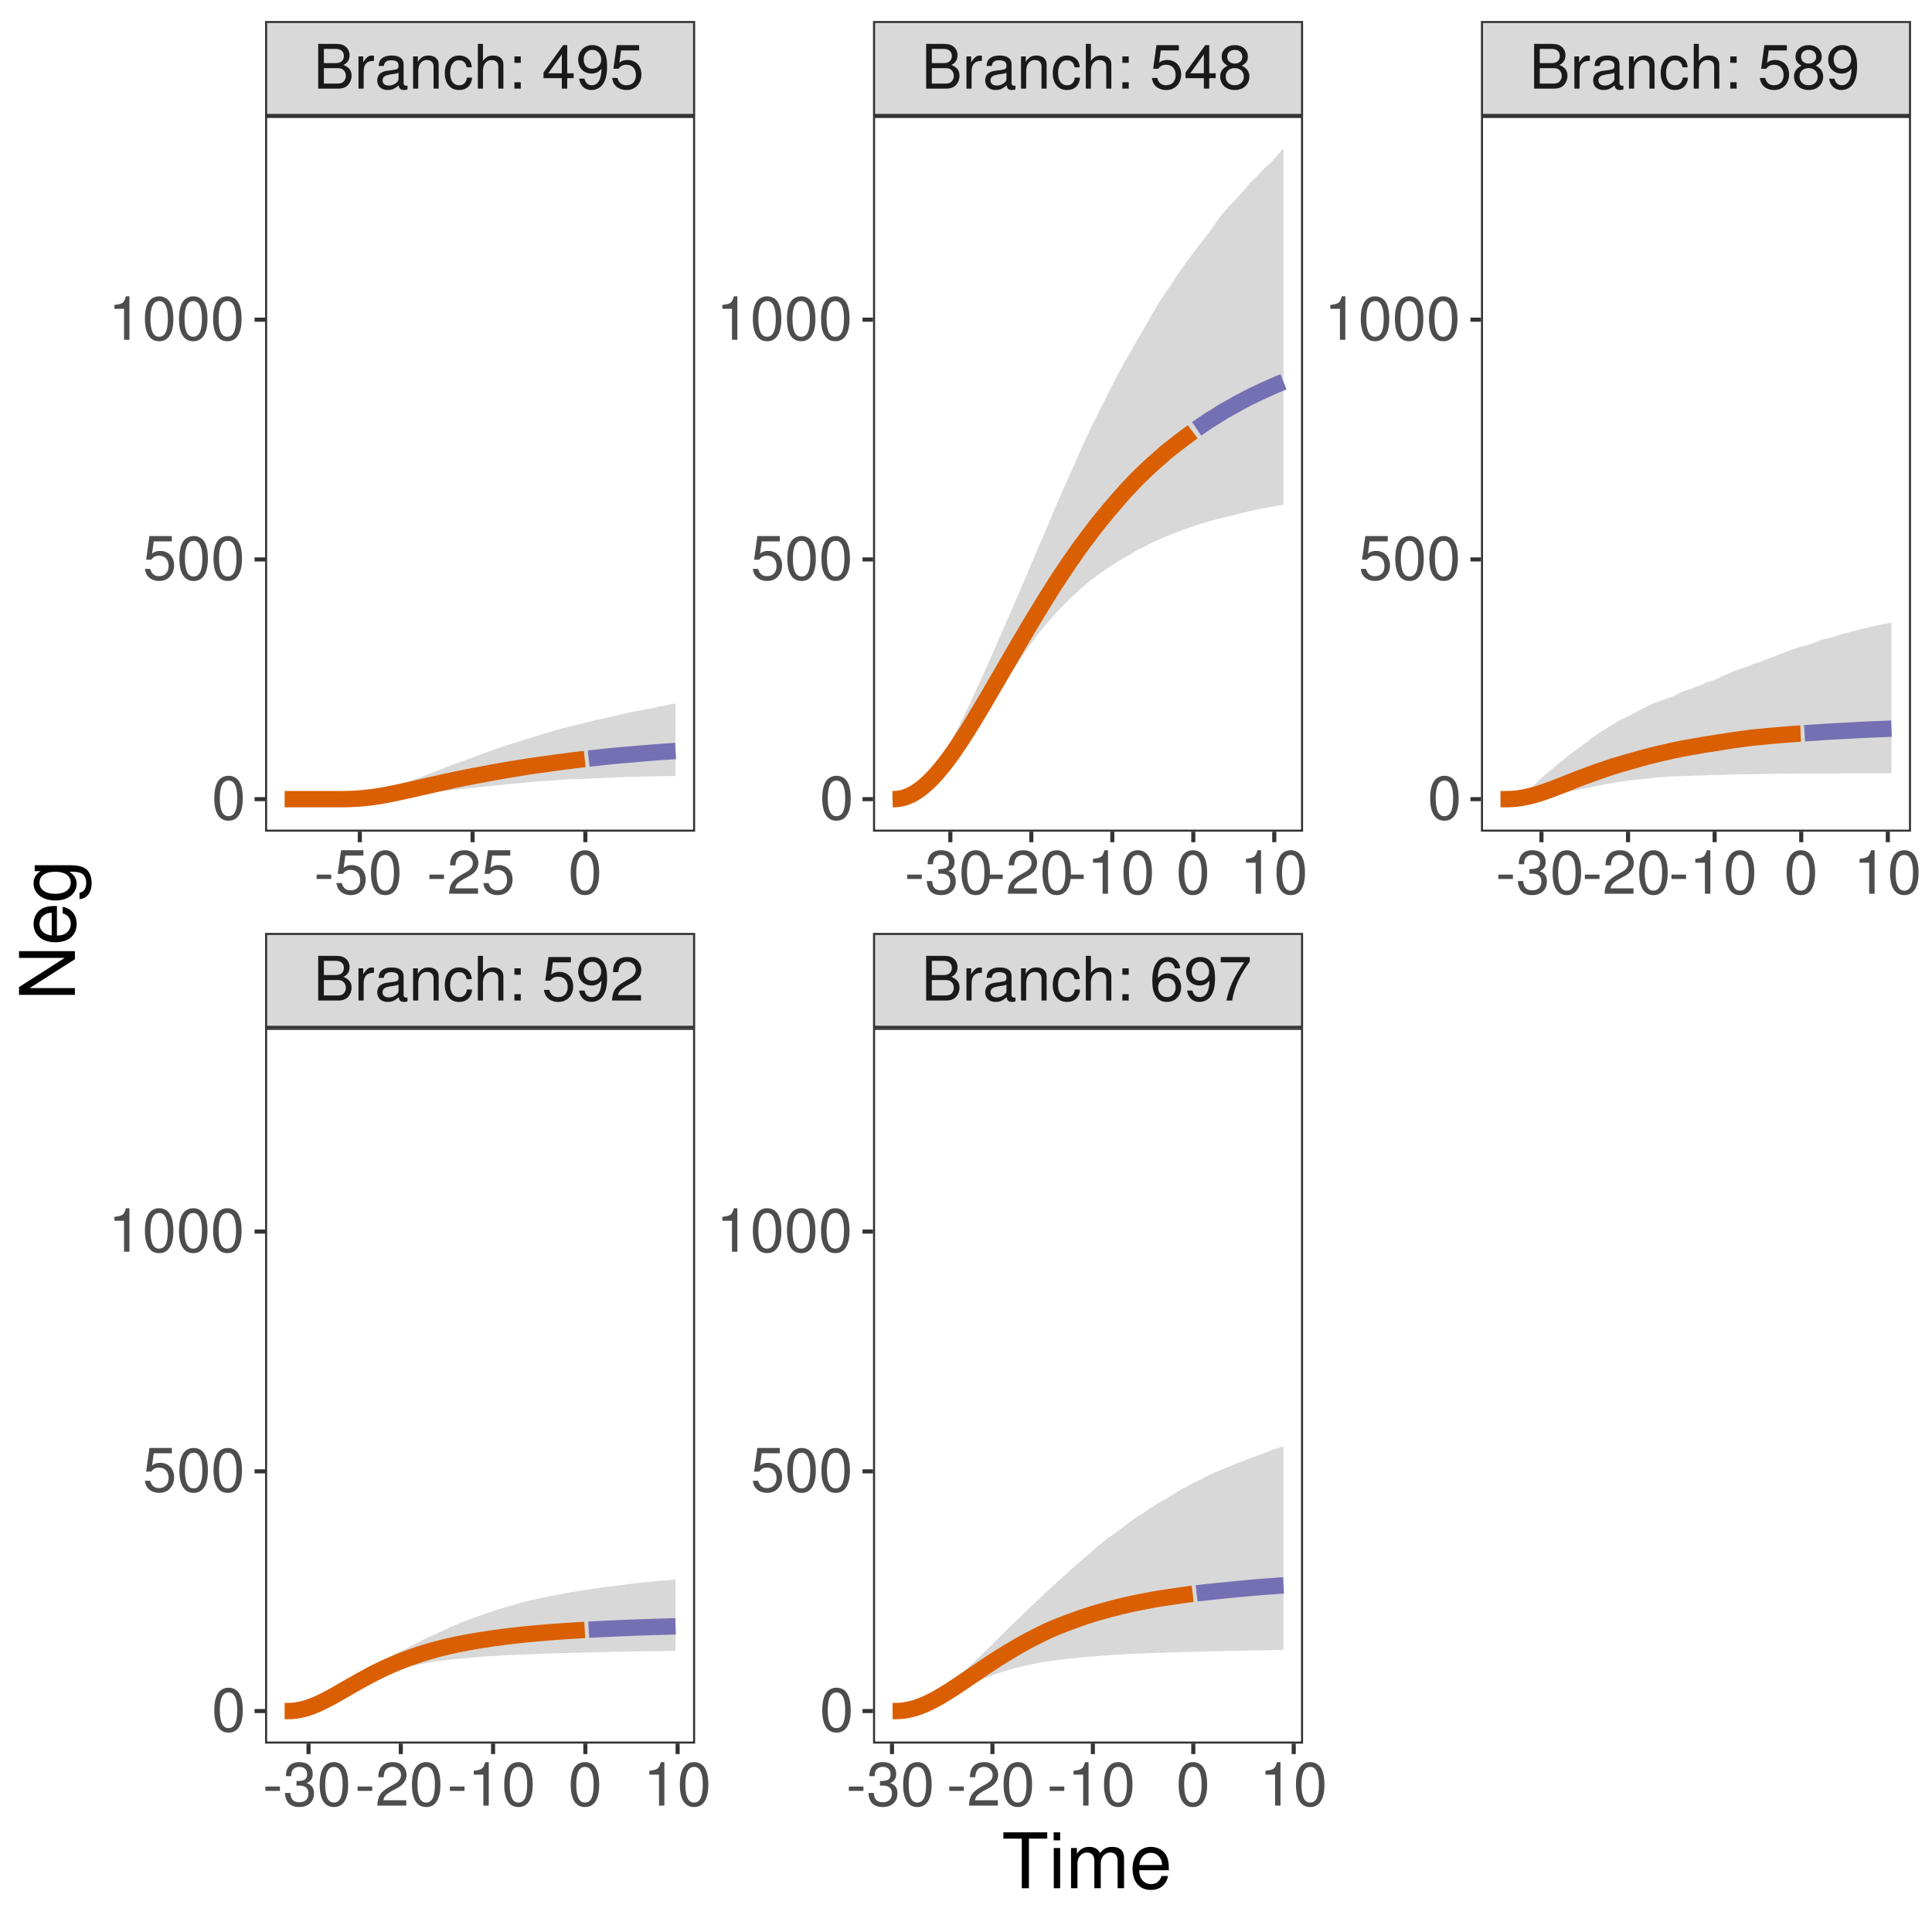 <?xml version="1.0" encoding="UTF-8"?>
<svg xmlns="http://www.w3.org/2000/svg" xmlns:xlink="http://www.w3.org/1999/xlink" width="504pt" height="504pt" viewBox="0 0 504 504" version="1.1">
<defs>
<g>
<symbol overflow="visible" id="glyph0-0">
<path style="stroke:none;" d=""/>
</symbol>
<symbol overflow="visible" id="glyph0-1">
<path style="stroke:none;" d="M 1.266 0 L 6.531 0 C 7.625 0 8.453 -0.297 9.078 -0.969 C 9.641 -1.578 9.969 -2.422 9.969 -3.328 C 9.969 -4.734 9.328 -5.578 7.844 -6.156 C 8.891 -6.656 9.453 -7.516 9.453 -8.703 C 9.453 -9.547 9.141 -10.297 8.531 -10.844 C 7.922 -11.406 7.125 -11.656 6 -11.656 L 1.266 -11.656 Z M 2.75 -6.641 L 2.75 -10.359 L 5.625 -10.359 C 6.469 -10.359 6.922 -10.234 7.328 -9.938 C 7.75 -9.609 7.969 -9.141 7.969 -8.5 C 7.969 -7.875 7.75 -7.375 7.328 -7.062 C 6.922 -6.75 6.469 -6.641 5.625 -6.641 Z M 2.75 -1.312 L 2.75 -5.328 L 6.391 -5.328 C 7.109 -5.328 7.578 -5.156 7.938 -4.766 C 8.281 -4.406 8.484 -3.891 8.484 -3.312 C 8.484 -2.75 8.281 -2.234 7.938 -1.875 C 7.578 -1.484 7.109 -1.312 6.391 -1.312 Z M 2.75 -1.312 "/>
</symbol>
<symbol overflow="visible" id="glyph0-2">
<path style="stroke:none;" d="M 1.109 -8.391 L 1.109 0 L 2.453 0 L 2.453 -4.359 C 2.453 -5.547 2.75 -6.344 3.391 -6.797 C 3.812 -7.109 4.203 -7.203 5.141 -7.219 L 5.141 -8.578 C 4.906 -8.609 4.797 -8.625 4.625 -8.625 C 3.766 -8.625 3.109 -8.109 2.344 -6.859 L 2.344 -8.391 Z M 1.109 -8.391 "/>
</symbol>
<symbol overflow="visible" id="glyph0-3">
<path style="stroke:none;" d="M 8.562 -0.781 C 8.422 -0.75 8.359 -0.75 8.266 -0.75 C 7.812 -0.75 7.547 -0.984 7.547 -1.406 L 7.547 -6.344 C 7.547 -7.828 6.469 -8.625 4.406 -8.625 C 3.188 -8.625 2.172 -8.266 1.609 -7.641 C 1.234 -7.219 1.078 -6.734 1.047 -5.906 L 2.391 -5.906 C 2.5 -6.922 3.109 -7.391 4.359 -7.391 C 5.547 -7.391 6.219 -6.938 6.219 -6.141 L 6.219 -5.797 C 6.219 -5.234 5.891 -4.984 4.828 -4.859 C 2.938 -4.625 2.656 -4.562 2.141 -4.359 C 1.172 -3.953 0.672 -3.203 0.672 -2.109 C 0.672 -0.594 1.734 0.375 3.422 0.375 C 4.484 0.375 5.328 0 6.266 -0.859 C 6.375 -0.016 6.781 0.375 7.641 0.375 C 7.922 0.375 8.125 0.344 8.562 0.219 Z M 6.219 -2.641 C 6.219 -2.188 6.094 -1.922 5.703 -1.547 C 5.156 -1.062 4.5 -0.797 3.719 -0.797 C 2.672 -0.797 2.062 -1.297 2.062 -2.141 C 2.062 -3.031 2.656 -3.469 4.078 -3.688 C 5.484 -3.875 5.781 -3.938 6.219 -4.141 Z M 6.219 -2.641 "/>
</symbol>
<symbol overflow="visible" id="glyph0-4">
<path style="stroke:none;" d="M 1.125 -8.391 L 1.125 0 L 2.469 0 L 2.469 -4.625 C 2.469 -6.344 3.359 -7.453 4.734 -7.453 C 5.797 -7.453 6.469 -6.812 6.469 -5.812 L 6.469 0 L 7.797 0 L 7.797 -6.344 C 7.797 -7.734 6.75 -8.625 5.141 -8.625 C 3.891 -8.625 3.094 -8.141 2.359 -6.969 L 2.359 -8.391 Z M 1.125 -8.391 "/>
</symbol>
<symbol overflow="visible" id="glyph0-5">
<path style="stroke:none;" d="M 7.531 -5.562 C 7.469 -6.391 7.297 -6.906 6.969 -7.375 C 6.406 -8.156 5.391 -8.625 4.219 -8.625 C 1.969 -8.625 0.5 -6.828 0.5 -4.047 C 0.5 -1.344 1.938 0.375 4.203 0.375 C 6.203 0.375 7.469 -0.828 7.625 -2.875 L 6.281 -2.875 C 6.062 -1.531 5.375 -0.859 4.234 -0.859 C 2.766 -0.859 1.891 -2.062 1.891 -4.047 C 1.891 -6.141 2.75 -7.391 4.203 -7.391 C 5.328 -7.391 6.031 -6.734 6.188 -5.562 Z M 7.531 -5.562 "/>
</symbol>
<symbol overflow="visible" id="glyph0-6">
<path style="stroke:none;" d="M 1.125 -11.656 L 1.125 0 L 2.453 0 L 2.453 -4.625 C 2.453 -6.344 3.344 -7.453 4.719 -7.453 C 5.156 -7.453 5.578 -7.312 5.906 -7.078 C 6.281 -6.797 6.453 -6.406 6.453 -5.812 L 6.453 0 L 7.781 0 L 7.781 -6.344 C 7.781 -7.75 6.766 -8.625 5.141 -8.625 C 3.953 -8.625 3.234 -8.25 2.453 -7.234 L 2.453 -11.656 Z M 1.125 -11.656 "/>
</symbol>
<symbol overflow="visible" id="glyph0-7">
<path style="stroke:none;" d="M 3.422 -1.656 L 1.766 -1.656 L 1.766 0 L 3.422 0 Z M 3.422 -8.391 L 1.766 -8.391 L 1.766 -6.719 L 3.422 -6.719 Z M 3.422 -8.391 "/>
</symbol>
<symbol overflow="visible" id="glyph0-8">
<path style="stroke:none;" d=""/>
</symbol>
<symbol overflow="visible" id="glyph0-9">
<path style="stroke:none;" d="M 7.609 -11.344 L 1.766 -11.344 L 0.906 -5.172 L 2.203 -5.172 C 2.859 -5.953 3.406 -6.219 4.281 -6.219 C 5.812 -6.219 6.766 -5.188 6.766 -3.5 C 6.766 -1.875 5.828 -0.875 4.281 -0.875 C 3.062 -0.875 2.297 -1.5 1.969 -2.781 L 0.562 -2.781 C 0.75 -1.859 0.906 -1.406 1.25 -0.984 C 1.891 -0.125 3.047 0.375 4.312 0.375 C 6.609 0.375 8.203 -1.297 8.203 -3.703 C 8.203 -5.938 6.719 -7.469 4.547 -7.469 C 3.75 -7.469 3.109 -7.266 2.453 -6.781 L 2.891 -9.953 L 7.609 -9.953 Z M 7.609 -11.344 "/>
</symbol>
<symbol overflow="visible" id="glyph0-10">
<path style="stroke:none;" d="M 0.844 -2.594 C 1.125 -0.734 2.344 0.375 4.062 0.375 C 5.312 0.375 6.453 -0.234 7.109 -1.25 C 7.828 -2.359 8.141 -3.75 8.141 -5.812 C 8.141 -7.719 7.859 -8.922 7.188 -9.938 C 6.562 -10.844 5.562 -11.344 4.312 -11.344 C 2.156 -11.344 0.609 -9.75 0.609 -7.516 C 0.609 -5.406 2.047 -3.922 4.094 -3.922 C 5.172 -3.922 5.953 -4.297 6.688 -5.188 C 6.672 -2.422 5.781 -0.875 4.156 -0.875 C 3.172 -0.875 2.484 -1.5 2.25 -2.594 Z M 4.297 -10.109 C 5.609 -10.109 6.609 -9.031 6.609 -7.547 C 6.609 -6.156 5.625 -5.172 4.25 -5.172 C 2.891 -5.172 2.047 -6.109 2.047 -7.625 C 2.047 -9.078 3.016 -10.109 4.297 -10.109 Z M 4.297 -10.109 "/>
</symbol>
<symbol overflow="visible" id="glyph0-11">
<path style="stroke:none;" d="M 8.094 -1.391 L 2.125 -1.391 C 2.266 -2.312 2.781 -2.906 4.172 -3.734 L 5.781 -4.594 C 7.359 -5.453 8.172 -6.625 8.172 -8.016 C 8.172 -8.953 7.797 -9.844 7.125 -10.453 C 6.453 -11.062 5.609 -11.344 4.547 -11.344 C 3.109 -11.344 2.031 -10.828 1.406 -9.875 C 1.016 -9.266 0.828 -8.562 0.797 -7.406 L 2.203 -7.406 C 2.25 -8.172 2.359 -8.641 2.547 -9.016 C 2.906 -9.703 3.641 -10.109 4.5 -10.109 C 5.781 -10.109 6.734 -9.203 6.734 -7.984 C 6.734 -7.094 6.203 -6.312 5.203 -5.75 L 3.734 -4.906 C 1.359 -3.562 0.672 -2.5 0.547 0 L 8.094 0 Z M 8.094 -1.391 "/>
</symbol>
<symbol overflow="visible" id="glyph0-12">
<path style="stroke:none;" d="M 7.969 -8.391 C 7.703 -10.234 6.484 -11.344 4.75 -11.344 C 3.5 -11.344 2.391 -10.734 1.719 -9.734 C 1.016 -8.625 0.688 -7.234 0.688 -5.172 C 0.688 -3.266 0.969 -2.047 1.641 -1.047 C 2.25 -0.125 3.25 0.375 4.5 0.375 C 6.656 0.375 8.203 -1.234 8.203 -3.453 C 8.203 -5.562 6.766 -7.062 4.734 -7.062 C 3.609 -7.062 2.734 -6.625 2.125 -5.797 C 2.141 -8.562 3.047 -10.094 4.656 -10.094 C 5.641 -10.094 6.344 -9.469 6.562 -8.391 Z M 4.562 -5.812 C 5.922 -5.812 6.766 -4.859 6.766 -3.344 C 6.766 -1.922 5.812 -0.875 4.516 -0.875 C 3.203 -0.875 2.203 -1.969 2.203 -3.422 C 2.203 -4.828 3.172 -5.812 4.562 -5.812 Z M 4.562 -5.812 "/>
</symbol>
<symbol overflow="visible" id="glyph0-13">
<path style="stroke:none;" d="M 8.312 -11.344 L 0.734 -11.344 L 0.734 -9.953 L 6.859 -9.953 C 4.156 -6.094 3.062 -3.734 2.203 0 L 3.719 0 C 4.344 -3.625 5.766 -6.75 8.312 -10.156 Z M 8.312 -11.344 "/>
</symbol>
<symbol overflow="visible" id="glyph0-14">
<path style="stroke:none;" d="M 5.234 -2.719 L 5.234 0 L 6.641 0 L 6.641 -2.719 L 8.312 -2.719 L 8.312 -3.984 L 6.641 -3.984 L 6.641 -11.344 L 5.594 -11.344 L 0.453 -4.203 L 0.453 -2.719 Z M 5.234 -3.984 L 1.688 -3.984 L 5.234 -8.938 Z M 5.234 -3.984 "/>
</symbol>
<symbol overflow="visible" id="glyph0-15">
<path style="stroke:none;" d="M 6.25 -5.969 C 7.422 -6.672 7.812 -7.25 7.812 -8.312 C 7.812 -10.094 6.422 -11.344 4.406 -11.344 C 2.406 -11.344 0.984 -10.094 0.984 -8.312 C 0.984 -7.266 1.375 -6.688 2.531 -5.969 C 1.234 -5.344 0.594 -4.406 0.594 -3.156 C 0.594 -1.078 2.156 0.375 4.406 0.375 C 6.641 0.375 8.203 -1.078 8.203 -3.141 C 8.203 -4.406 7.562 -5.344 6.25 -5.969 Z M 4.406 -10.094 C 5.594 -10.094 6.375 -9.391 6.375 -8.281 C 6.375 -7.234 5.578 -6.531 4.406 -6.531 C 3.219 -6.531 2.438 -7.234 2.438 -8.297 C 2.438 -9.391 3.219 -10.094 4.406 -10.094 Z M 4.406 -5.344 C 5.812 -5.344 6.766 -4.453 6.766 -3.125 C 6.766 -1.781 5.812 -0.875 4.375 -0.875 C 2.984 -0.875 2.031 -1.797 2.031 -3.125 C 2.031 -4.453 2.984 -5.344 4.406 -5.344 Z M 4.406 -5.344 "/>
</symbol>
<symbol overflow="visible" id="glyph0-16">
<path style="stroke:none;" d="M 4.547 -4.984 L 0.734 -4.984 L 0.734 -3.844 L 4.547 -3.844 Z M 4.547 -4.984 "/>
</symbol>
<symbol overflow="visible" id="glyph0-17">
<path style="stroke:none;" d="M 3.531 -5.203 L 3.719 -5.203 L 4.297 -5.219 C 5.859 -5.219 6.656 -4.516 6.656 -3.156 C 6.656 -1.734 5.781 -0.875 4.297 -0.875 C 2.766 -0.875 2.016 -1.641 1.922 -3.297 L 0.516 -3.297 C 0.578 -2.391 0.734 -1.797 1.016 -1.281 C 1.578 -0.188 2.703 0.375 4.25 0.375 C 6.594 0.375 8.094 -1.031 8.094 -3.172 C 8.094 -4.609 7.531 -5.406 6.172 -5.875 C 7.234 -6.281 7.766 -7.094 7.766 -8.219 C 7.766 -10.172 6.469 -11.344 4.297 -11.344 C 2.016 -11.344 0.797 -10.094 0.75 -7.688 L 2.156 -7.688 C 2.172 -8.375 2.234 -8.75 2.422 -9.109 C 2.734 -9.734 3.438 -10.109 4.312 -10.109 C 5.562 -10.109 6.312 -9.375 6.312 -8.172 C 6.312 -7.375 6.031 -6.891 5.406 -6.641 C 5.031 -6.484 4.531 -6.422 3.531 -6.406 Z M 3.531 -5.203 "/>
</symbol>
<symbol overflow="visible" id="glyph0-18">
<path style="stroke:none;" d="M 4.406 -11.344 C 3.344 -11.344 2.391 -10.875 1.797 -10.094 C 1.062 -9.109 0.688 -7.578 0.688 -5.484 C 0.688 -1.656 1.969 0.375 4.406 0.375 C 6.797 0.375 8.109 -1.656 8.109 -5.391 C 8.109 -7.594 7.766 -9.078 7.016 -10.094 C 6.422 -10.891 5.469 -11.344 4.406 -11.344 Z M 4.406 -10.094 C 5.922 -10.094 6.672 -8.562 6.672 -5.516 C 6.672 -2.297 5.938 -0.797 4.375 -0.797 C 2.875 -0.797 2.125 -2.375 2.125 -5.469 C 2.125 -8.578 2.875 -10.094 4.406 -10.094 Z M 4.406 -10.094 "/>
</symbol>
<symbol overflow="visible" id="glyph0-19">
<path style="stroke:none;" d="M 4.141 -8.078 L 4.141 0 L 5.547 0 L 5.547 -11.344 L 4.625 -11.344 C 4.125 -9.594 3.812 -9.359 1.625 -9.094 L 1.625 -8.078 Z M 4.141 -8.078 "/>
</symbol>
<symbol overflow="visible" id="glyph1-0">
<path style="stroke:none;" d=""/>
</symbol>
<symbol overflow="visible" id="glyph1-1">
<path style="stroke:none;" d="M 7.078 -12.938 L 11.859 -12.938 L 11.859 -14.578 L 0.422 -14.578 L 0.422 -12.938 L 5.219 -12.938 L 5.219 0 L 7.078 0 Z M 7.078 -12.938 "/>
</symbol>
<symbol overflow="visible" id="glyph1-2">
<path style="stroke:none;" d="M 3 -10.484 L 1.344 -10.484 L 1.344 0 L 3 0 Z M 3 -14.578 L 1.312 -14.578 L 1.312 -12.484 L 3 -12.484 Z M 3 -14.578 "/>
</symbol>
<symbol overflow="visible" id="glyph1-3">
<path style="stroke:none;" d="M 1.406 -10.484 L 1.406 0 L 3.078 0 L 3.078 -6.578 C 3.078 -8.094 4.188 -9.312 5.547 -9.312 C 6.781 -9.312 7.484 -8.562 7.484 -7.219 L 7.484 0 L 9.156 0 L 9.156 -6.578 C 9.156 -8.094 10.266 -9.312 11.625 -9.312 C 12.844 -9.312 13.562 -8.547 13.562 -7.219 L 13.562 0 L 15.234 0 L 15.234 -7.859 C 15.234 -9.734 14.156 -10.781 12.203 -10.781 C 10.797 -10.781 9.953 -10.359 8.984 -9.188 C 8.359 -10.297 7.516 -10.781 6.156 -10.781 C 4.766 -10.781 3.844 -10.266 2.938 -9 L 2.938 -10.484 Z M 1.406 -10.484 "/>
</symbol>
<symbol overflow="visible" id="glyph1-4">
<path style="stroke:none;" d="M 10.266 -4.688 C 10.266 -6.281 10.141 -7.234 9.844 -8.016 C 9.156 -9.734 7.562 -10.781 5.594 -10.781 C 2.688 -10.781 0.797 -8.547 0.797 -5.094 C 0.797 -1.656 2.625 0.453 5.562 0.453 C 7.953 0.453 9.625 -0.906 10.047 -3.188 L 8.359 -3.188 C 7.906 -1.797 6.953 -1.078 5.625 -1.078 C 4.562 -1.078 3.656 -1.562 3.094 -2.438 C 2.703 -3.047 2.562 -3.641 2.547 -4.688 Z M 2.578 -6.047 C 2.719 -7.984 3.906 -9.234 5.578 -9.234 C 7.219 -9.234 8.484 -7.875 8.484 -6.156 C 8.484 -6.125 8.484 -6.078 8.453 -6.047 Z M 2.578 -6.047 "/>
</symbol>
<symbol overflow="visible" id="glyph2-0">
<path style="stroke:none;" d=""/>
</symbol>
<symbol overflow="visible" id="glyph2-1">
<path style="stroke:none;" d="M -14.578 -12.922 L -14.578 -11.156 L -2.656 -11.156 L -14.578 -3.547 L -14.578 -1.516 L 0 -1.516 L 0 -3.281 L -11.812 -3.281 L 0 -10.812 L 0 -12.922 Z M -14.578 -12.922 "/>
</symbol>
<symbol overflow="visible" id="glyph2-2">
<path style="stroke:none;" d="M -4.688 -10.266 C -6.281 -10.266 -7.234 -10.141 -8.016 -9.844 C -9.734 -9.156 -10.781 -7.562 -10.781 -5.594 C -10.781 -2.688 -8.547 -0.797 -5.094 -0.797 C -1.656 -0.797 0.453 -2.625 0.453 -5.562 C 0.453 -7.953 -0.906 -9.625 -3.188 -10.047 L -3.188 -8.359 C -1.797 -7.906 -1.078 -6.953 -1.078 -5.625 C -1.078 -4.562 -1.562 -3.656 -2.438 -3.094 C -3.047 -2.703 -3.641 -2.562 -4.688 -2.547 Z M -6.047 -2.578 C -7.984 -2.719 -9.234 -3.906 -9.234 -5.578 C -9.234 -7.219 -7.875 -8.484 -6.156 -8.484 C -6.125 -8.484 -6.078 -8.484 -6.047 -8.453 Z M -6.047 -2.578 "/>
</symbol>
<symbol overflow="visible" id="glyph2-3">
<path style="stroke:none;" d="M -10.484 -8.234 L -8.953 -8.234 C -10.203 -7.406 -10.781 -6.375 -10.781 -5.047 C -10.781 -2.375 -8.453 -0.578 -5.062 -0.578 C -3.344 -0.578 -1.938 -1.047 -0.938 -1.906 C -0.062 -2.688 0.453 -3.797 0.453 -4.906 C 0.453 -6.219 -0.094 -7.141 -1.422 -8.078 L -0.875 -8.078 C 0.547 -8.078 1.406 -7.906 1.984 -7.484 C 2.594 -7.047 2.953 -6.188 2.953 -5.156 C 2.953 -4.406 2.766 -3.719 2.406 -3.266 C 2.094 -2.875 1.812 -2.719 1.203 -2.625 L 1.203 -0.922 C 3.188 -1.094 4.359 -2.641 4.359 -5.094 C 4.359 -6.656 3.859 -8 3.016 -8.688 C 2.062 -9.484 0.734 -9.781 -1.719 -9.781 L -10.484 -9.781 Z M -9.234 -5.219 C -9.234 -7.016 -7.719 -8.078 -5.094 -8.078 C -2.594 -8.078 -1.078 -7 -1.078 -5.234 C -1.078 -3.422 -2.625 -2.312 -5.156 -2.312 C -7.688 -2.312 -9.234 -3.438 -9.234 -5.219 Z M -9.234 -5.219 "/>
</symbol>
</g>
<clipPath id="clip1">
  <path d="M 69.152 30.246 L 181.336 30.246 L 181.336 216.957 L 69.152 216.957 Z M 69.152 30.246 "/>
</clipPath>
<clipPath id="clip2">
  <path d="M 69.152 30.246 L 181.336 30.246 L 181.336 216.957 L 69.152 216.957 Z M 69.152 30.246 "/>
</clipPath>
<clipPath id="clip3">
  <path d="M 69.152 268.137 L 181.336 268.137 L 181.336 454.848 L 69.152 454.848 Z M 69.152 268.137 "/>
</clipPath>
<clipPath id="clip4">
  <path d="M 69.152 268.137 L 181.336 268.137 L 181.336 454.848 L 69.152 454.848 Z M 69.152 268.137 "/>
</clipPath>
<clipPath id="clip5">
  <path d="M 227.746 30.246 L 339.93 30.246 L 339.93 216.957 L 227.746 216.957 Z M 227.746 30.246 "/>
</clipPath>
<clipPath id="clip6">
  <path d="M 227.746 30.246 L 339.93 30.246 L 339.93 216.957 L 227.746 216.957 Z M 227.746 30.246 "/>
</clipPath>
<clipPath id="clip7">
  <path d="M 227.746 268.137 L 339.93 268.137 L 339.93 454.848 L 227.746 454.848 Z M 227.746 268.137 "/>
</clipPath>
<clipPath id="clip8">
  <path d="M 227.746 268.137 L 339.93 268.137 L 339.93 454.848 L 227.746 454.848 Z M 227.746 268.137 "/>
</clipPath>
<clipPath id="clip9">
  <path d="M 386.34 30.246 L 498.523 30.246 L 498.523 216.957 L 386.34 216.957 Z M 386.34 30.246 "/>
</clipPath>
<clipPath id="clip10">
  <path d="M 386.34 30.246 L 498.523 30.246 L 498.523 216.957 L 386.34 216.957 Z M 386.34 30.246 "/>
</clipPath>
<clipPath id="clip11">
  <path d="M 69.152 243.371 L 181.336 243.371 L 181.336 268.137 L 69.152 268.137 Z M 69.152 243.371 "/>
</clipPath>
<clipPath id="clip12">
  <path d="M 227.746 243.371 L 339.93 243.371 L 339.93 268.137 L 227.746 268.137 Z M 227.746 243.371 "/>
</clipPath>
<clipPath id="clip13">
  <path d="M 69.152 5.48 L 181.336 5.48 L 181.336 30.246 L 69.152 30.246 Z M 69.152 5.48 "/>
</clipPath>
<clipPath id="clip14">
  <path d="M 227.746 5.48 L 339.93 5.48 L 339.93 30.246 L 227.746 30.246 Z M 227.746 5.48 "/>
</clipPath>
<clipPath id="clip15">
  <path d="M 386.34 5.48 L 498.523 5.48 L 498.523 30.246 L 386.34 30.246 Z M 386.34 5.48 "/>
</clipPath>
</defs>
<g id="surface138">
<rect x="0" y="0" width="504" height="504" style="fill:rgb(100%,100%,100%);fill-opacity:1;stroke:none;"/>
<rect x="0" y="0" width="504" height="504" style="fill:rgb(100%,100%,100%);fill-opacity:1;stroke:none;"/>
<path style="fill:none;stroke-width:1.067;stroke-linecap:round;stroke-linejoin:round;stroke:rgb(100%,100%,100%);stroke-opacity:1;stroke-miterlimit:10;" d="M 0 504 L 504 504 L 504 0 L 0 0 Z M 0 504 "/>
<g clip-path="url(#clip1)" clip-rule="nonzero">
<path style=" stroke:none;fill-rule:nonzero;fill:rgb(100%,100%,100%);fill-opacity:1;" d="M 69.152 216.957 L 181.336 216.957 L 181.336 30.246 L 69.152 30.246 Z M 69.152 216.957 "/>
</g>
<path style=" stroke:none;fill-rule:nonzero;fill:rgb(49.804%,49.804%,49.804%);fill-opacity:0.298;" d="M 74.25 208.473 L 75.281 208.473 L 76.309 208.469 L 77.34 208.465 L 78.371 208.449 L 79.402 208.426 L 80.43 208.398 L 81.461 208.359 L 82.492 208.312 L 83.52 208.262 L 84.551 208.199 L 85.582 208.129 L 86.613 208.043 L 87.641 207.953 L 88.672 207.855 L 89.703 207.742 L 90.73 207.625 L 91.762 207.492 L 92.793 207.348 L 93.824 207.191 L 94.852 207.02 L 95.883 206.844 L 96.914 206.66 L 97.941 206.43 L 98.973 206.176 L 100.004 205.898 L 101.035 205.637 L 102.062 205.348 L 103.094 205.051 L 104.125 204.734 L 105.152 204.391 L 107.215 203.672 L 108.246 203.324 L 109.273 202.922 L 110.305 202.523 L 111.336 202.137 L 112.363 201.727 L 113.395 201.336 L 114.426 200.941 L 115.457 200.52 L 116.484 200.074 L 117.516 199.703 L 118.547 199.328 L 119.578 198.957 L 120.605 198.602 L 122.668 197.828 L 123.695 197.434 L 124.727 197.039 L 125.758 196.676 L 126.789 196.281 L 127.816 195.934 L 128.848 195.539 L 129.879 195.211 L 130.906 194.836 L 131.938 194.516 L 132.969 194.164 L 134 193.844 L 135.027 193.57 L 136.059 193.191 L 137.09 192.891 L 138.117 192.555 L 139.148 192.258 L 140.18 191.926 L 141.211 191.613 L 142.238 191.293 L 143.27 190.996 L 144.301 190.684 L 145.328 190.398 L 146.359 190.082 L 147.391 189.832 L 148.422 189.598 L 149.449 189.344 L 150.48 189.113 L 151.512 188.859 L 152.539 188.586 L 153.57 188.312 L 154.602 188.066 L 155.633 187.781 L 156.66 187.617 L 157.691 187.375 L 158.723 187.105 L 159.75 186.898 L 160.781 186.637 L 161.812 186.398 L 162.844 186.195 L 163.871 185.93 L 164.902 185.727 L 165.934 185.539 L 166.961 185.383 L 167.992 185.141 L 169.023 184.953 L 170.055 184.785 L 171.082 184.543 L 172.113 184.273 L 173.145 184.137 L 174.176 183.922 L 175.203 183.68 L 176.234 183.496 L 176.234 202.445 L 175.203 202.449 L 174.176 202.453 L 172.113 202.492 L 171.082 202.523 L 170.055 202.523 L 169.023 202.562 L 167.992 202.578 L 166.961 202.602 L 165.934 202.637 L 164.902 202.648 L 163.871 202.672 L 162.844 202.707 L 161.812 202.758 L 160.781 202.789 L 159.75 202.852 L 158.723 202.895 L 157.691 202.941 L 156.66 203 L 155.633 203.023 L 154.602 203.074 L 153.57 203.105 L 152.539 203.156 L 151.512 203.184 L 150.48 203.227 L 149.449 203.25 L 148.422 203.277 L 147.391 203.336 L 146.359 203.449 L 145.328 203.52 L 144.301 203.605 L 143.27 203.684 L 142.238 203.75 L 141.211 203.801 L 140.18 203.871 L 139.148 203.969 L 138.117 204.051 L 137.09 204.156 L 136.059 204.254 L 135.027 204.344 L 134 204.426 L 132.969 204.527 L 131.938 204.637 L 130.906 204.742 L 129.879 204.82 L 128.848 204.926 L 127.816 205.039 L 126.789 205.168 L 123.695 205.508 L 122.668 205.605 L 121.637 205.699 L 120.605 205.805 L 119.578 205.926 L 118.547 206.035 L 117.516 206.148 L 116.484 206.266 L 115.457 206.371 L 114.426 206.477 L 113.395 206.586 L 112.363 206.699 L 111.336 206.809 L 110.305 206.934 L 109.273 207.047 L 108.246 207.152 L 107.215 207.258 L 105.152 207.484 L 104.125 207.59 L 102.062 207.824 L 101.035 207.953 L 98.973 208.188 L 97.941 208.301 L 96.914 208.395 L 95.883 208.461 L 94.852 208.473 Z M 74.25 208.473 "/>
<path style="fill:none;stroke-width:4.268;stroke-linecap:butt;stroke-linejoin:round;stroke:rgb(85.098%,37.255%,0.784%);stroke-opacity:1;stroke-miterlimit:10;" d="M 74.25 208.473 L 88.672 208.473 L 89.703 208.469 L 90.73 208.449 L 91.762 208.41 L 92.793 208.355 L 93.824 208.289 L 94.852 208.199 L 95.883 208.094 L 96.914 207.973 L 97.941 207.836 L 98.973 207.676 L 100.004 207.504 L 101.035 207.309 L 102.062 207.105 L 103.094 206.891 L 104.125 206.672 L 105.152 206.449 L 106.184 206.219 L 107.215 205.992 L 108.246 205.762 L 109.273 205.523 L 110.305 205.301 L 111.336 205.055 L 112.363 204.824 L 113.395 204.594 L 115.457 204.125 L 116.484 203.902 L 117.516 203.68 L 118.547 203.453 L 119.578 203.242 L 120.605 203.035 L 122.668 202.621 L 123.695 202.422 L 124.727 202.242 L 125.758 202.047 L 126.789 201.848 L 127.816 201.656 L 128.848 201.465 L 129.879 201.285 L 130.906 201.109 L 131.938 200.926 L 132.969 200.75 L 134 200.582 L 135.027 200.418 L 136.059 200.246 L 137.09 200.082 L 138.117 199.914 L 140.18 199.609 L 141.211 199.461 L 142.238 199.328 L 143.27 199.191 L 144.301 199.051 L 145.328 198.914 L 146.359 198.77 L 147.391 198.645 L 148.422 198.516 L 149.449 198.375 L 150.48 198.246 L 151.512 198.125 L 152.539 198.016 "/>
<path style="fill:none;stroke-width:4.268;stroke-linecap:butt;stroke-linejoin:round;stroke:rgb(45.882%,43.922%,70.196%);stroke-opacity:1;stroke-dasharray:29.875,12.804;stroke-miterlimit:10;" d="M 153.57 197.898 L 154.602 197.785 L 155.633 197.68 L 156.66 197.559 L 157.691 197.441 L 158.723 197.34 L 159.75 197.234 L 160.781 197.137 L 161.812 197.035 L 162.844 196.957 L 163.871 196.863 L 164.902 196.785 L 165.934 196.699 L 166.961 196.602 L 167.992 196.512 L 169.023 196.426 L 170.055 196.344 L 171.082 196.266 L 172.113 196.184 L 174.176 196.051 L 175.203 195.973 L 176.234 195.914 "/>
<g clip-path="url(#clip2)" clip-rule="nonzero">
<path style="fill:none;stroke-width:1.067;stroke-linecap:round;stroke-linejoin:round;stroke:rgb(20%,20%,20%);stroke-opacity:1;stroke-miterlimit:10;" d="M 69.152 216.957 L 181.336 216.957 L 181.336 30.246 L 69.152 30.246 Z M 69.152 216.957 "/>
</g>
<g clip-path="url(#clip3)" clip-rule="nonzero">
<path style=" stroke:none;fill-rule:nonzero;fill:rgb(100%,100%,100%);fill-opacity:1;" d="M 69.152 454.848 L 181.336 454.848 L 181.336 268.137 L 69.152 268.137 Z M 69.152 454.848 "/>
</g>
<path style=" stroke:none;fill-rule:nonzero;fill:rgb(49.804%,49.804%,49.804%);fill-opacity:0.298;" d="M 74.25 446.363 L 75.281 446.34 L 76.309 446.25 L 77.34 446.09 L 78.371 445.84 L 79.402 445.512 L 80.43 445.09 L 81.461 444.578 L 82.492 444.008 L 83.52 443.383 L 84.551 442.73 L 85.582 442.074 L 86.613 441.375 L 87.641 440.711 L 88.672 440.02 L 89.703 439.336 L 90.73 438.656 L 92.793 437.398 L 93.824 436.781 L 94.852 436.195 L 95.883 435.59 L 96.914 434.973 L 97.941 434.406 L 98.973 433.824 L 100.004 433.246 L 101.035 432.68 L 102.062 432.098 L 103.094 431.531 L 104.125 430.98 L 105.152 430.449 L 106.184 429.953 L 107.215 429.414 L 108.246 428.895 L 109.273 428.359 L 110.305 427.805 L 111.336 427.324 L 112.363 426.871 L 113.395 426.395 L 114.426 425.902 L 115.457 425.414 L 116.484 424.969 L 117.516 424.449 L 118.547 424.035 L 119.578 423.59 L 120.605 423.125 L 121.637 422.766 L 122.668 422.371 L 123.695 421.988 L 124.727 421.629 L 125.758 421.289 L 126.789 420.922 L 127.816 420.547 L 128.848 420.207 L 129.879 419.875 L 130.906 419.562 L 131.938 419.246 L 132.969 418.945 L 134 418.664 L 135.027 418.332 L 136.059 418.078 L 137.09 417.793 L 138.117 417.547 L 139.148 417.309 L 140.18 417.082 L 141.211 416.852 L 142.238 416.633 L 143.27 416.441 L 144.301 416.242 L 145.328 416.031 L 146.359 415.836 L 148.422 415.461 L 149.449 415.285 L 150.48 415.109 L 151.512 414.938 L 152.539 414.773 L 153.57 414.625 L 154.602 414.484 L 155.633 414.34 L 156.66 414.195 L 157.691 414.043 L 158.723 413.898 L 159.75 413.793 L 160.781 413.668 L 161.812 413.535 L 162.844 413.391 L 163.871 413.25 L 164.902 413.133 L 165.934 413.02 L 166.961 412.906 L 169.023 412.68 L 170.055 412.594 L 171.082 412.496 L 172.113 412.398 L 173.145 412.305 L 174.176 412.215 L 175.203 412.125 L 176.234 412.035 L 176.234 430.668 L 175.203 430.676 L 174.176 430.688 L 171.082 430.723 L 170.055 430.734 L 169.023 430.75 L 167.992 430.762 L 166.961 430.777 L 165.934 430.793 L 164.902 430.812 L 163.871 430.836 L 162.844 430.855 L 161.812 430.875 L 160.781 430.898 L 159.75 430.93 L 158.723 430.961 L 156.66 431 L 155.633 431.02 L 154.602 431.047 L 152.539 431.094 L 151.512 431.121 L 150.48 431.145 L 149.449 431.184 L 148.422 431.219 L 147.391 431.242 L 146.359 431.273 L 145.328 431.309 L 144.301 431.34 L 142.238 431.395 L 141.211 431.434 L 138.117 431.551 L 137.09 431.598 L 136.059 431.641 L 135.027 431.68 L 134 431.723 L 132.969 431.773 L 131.938 431.816 L 130.906 431.871 L 129.879 431.938 L 128.848 431.984 L 127.816 432.035 L 126.789 432.113 L 125.758 432.191 L 124.727 432.266 L 123.695 432.363 L 122.668 432.457 L 120.605 432.629 L 119.578 432.723 L 118.547 432.824 L 117.516 432.934 L 116.484 433.07 L 115.457 433.18 L 114.426 433.32 L 113.395 433.473 L 112.363 433.637 L 111.336 433.805 L 109.273 434.188 L 108.246 434.391 L 107.215 434.609 L 106.184 434.855 L 105.152 435.113 L 104.125 435.418 L 103.094 435.734 L 102.062 436.062 L 101.035 436.453 L 100.004 436.859 L 98.973 437.281 L 97.941 437.758 L 96.914 438.262 L 95.883 438.781 L 94.852 439.312 L 93.824 439.836 L 92.793 440.391 L 91.762 440.914 L 90.73 441.441 L 89.703 441.969 L 88.672 442.496 L 87.641 442.992 L 86.613 443.469 L 85.582 443.922 L 84.551 444.352 L 83.52 444.75 L 82.492 445.113 L 81.461 445.434 L 80.43 445.711 L 79.402 445.949 L 78.371 446.141 L 77.34 446.277 L 76.309 446.352 L 75.281 446.363 Z M 74.25 446.363 "/>
<path style="fill:none;stroke-width:4.268;stroke-linecap:butt;stroke-linejoin:round;stroke:rgb(85.098%,37.255%,0.784%);stroke-opacity:1;stroke-miterlimit:10;" d="M 74.25 446.363 L 75.281 446.363 L 76.309 446.324 L 77.34 446.211 L 78.371 446.027 L 79.402 445.777 L 80.43 445.465 L 81.461 445.098 L 82.492 444.68 L 83.52 444.215 L 84.551 443.715 L 85.582 443.18 L 86.613 442.625 L 87.641 442.051 L 88.672 441.461 L 89.703 440.875 L 90.73 440.277 L 91.762 439.688 L 92.793 439.102 L 93.824 438.523 L 94.852 437.953 L 95.883 437.387 L 96.914 436.84 L 97.941 436.312 L 98.973 435.805 L 100.004 435.312 L 101.035 434.832 L 102.062 434.371 L 103.094 433.934 L 104.125 433.516 L 105.152 433.113 L 106.184 432.723 L 107.215 432.352 L 108.246 431.988 L 109.273 431.629 L 110.305 431.297 L 111.336 430.984 L 112.363 430.684 L 113.395 430.387 L 114.426 430.121 L 115.457 429.852 L 116.484 429.605 L 117.516 429.367 L 118.547 429.145 L 119.578 428.93 L 120.605 428.719 L 121.637 428.523 L 122.668 428.332 L 123.695 428.156 L 125.758 427.805 L 126.789 427.66 L 127.816 427.504 L 128.848 427.352 L 129.879 427.215 L 130.906 427.074 L 132.969 426.816 L 134 426.691 L 135.027 426.574 L 136.059 426.465 L 137.09 426.359 L 138.117 426.266 L 140.18 426.07 L 141.211 425.984 L 142.238 425.902 L 143.27 425.816 L 144.301 425.738 L 145.328 425.66 L 147.391 425.512 L 148.422 425.445 L 149.449 425.379 L 151.512 425.262 L 152.539 425.203 "/>
<path style="fill:none;stroke-width:4.268;stroke-linecap:butt;stroke-linejoin:round;stroke:rgb(45.882%,43.922%,70.196%);stroke-opacity:1;stroke-dasharray:29.875,12.804;stroke-miterlimit:10;" d="M 153.57 425.145 L 154.602 425.086 L 155.633 425.035 L 156.66 424.984 L 158.723 424.883 L 159.75 424.832 L 161.812 424.746 L 162.844 424.699 L 163.871 424.656 L 164.902 424.617 L 165.934 424.574 L 166.961 424.539 L 167.992 424.512 L 169.023 424.473 L 170.055 424.441 L 171.082 424.41 L 172.113 424.379 L 173.145 424.352 L 174.176 424.32 L 175.203 424.297 L 176.234 424.266 "/>
<g clip-path="url(#clip4)" clip-rule="nonzero">
<path style="fill:none;stroke-width:1.067;stroke-linecap:round;stroke-linejoin:round;stroke:rgb(20%,20%,20%);stroke-opacity:1;stroke-miterlimit:10;" d="M 69.152 454.848 L 181.336 454.848 L 181.336 268.137 L 69.152 268.137 Z M 69.152 454.848 "/>
</g>
<g clip-path="url(#clip5)" clip-rule="nonzero">
<path style=" stroke:none;fill-rule:nonzero;fill:rgb(100%,100%,100%);fill-opacity:1;" d="M 227.746 216.957 L 339.93 216.957 L 339.93 30.246 L 227.746 30.246 Z M 227.746 216.957 "/>
</g>
<path style=" stroke:none;fill-rule:nonzero;fill:rgb(49.804%,49.804%,49.804%);fill-opacity:0.298;" d="M 232.844 208.473 L 233.875 208.418 L 234.902 208.234 L 235.934 207.898 L 236.965 207.41 L 237.996 206.77 L 239.023 205.973 L 240.055 205.031 L 241.086 203.949 L 242.113 202.742 L 243.145 201.387 L 244.176 199.922 L 245.207 198.348 L 246.234 196.66 L 247.266 194.859 L 248.297 192.996 L 249.324 191.039 L 250.355 189.027 L 251.387 186.934 L 252.418 184.766 L 253.445 182.629 L 254.477 180.398 L 255.508 178.156 L 256.535 175.875 L 257.566 173.574 L 258.598 171.25 L 259.629 168.91 L 260.656 166.535 L 261.688 164.148 L 262.719 161.828 L 263.746 159.496 L 264.777 157.105 L 265.809 154.66 L 266.84 152.301 L 267.867 149.914 L 268.898 147.414 L 269.93 145.008 L 270.957 142.617 L 271.988 140.219 L 273.02 137.793 L 274.051 135.406 L 275.078 132.863 L 276.109 130.535 L 277.141 128.199 L 278.168 125.844 L 279.199 123.457 L 280.23 121.266 L 281.262 118.824 L 282.289 116.547 L 283.32 114.309 L 284.352 112.105 L 285.379 110.031 L 286.41 107.938 L 287.441 105.922 L 288.473 103.863 L 289.5 101.84 L 290.531 99.758 L 291.562 97.746 L 292.594 95.789 L 293.621 94.004 L 294.652 92.277 L 295.684 90.43 L 296.711 88.645 L 297.742 86.883 L 298.773 85.086 L 299.805 83.277 L 300.832 81.5 L 301.863 79.754 L 302.895 78.082 L 303.922 76.543 L 304.953 75.051 L 305.984 73.543 L 307.016 71.895 L 308.043 70.422 L 309.074 68.98 L 310.105 67.566 L 311.133 66.18 L 312.164 64.812 L 313.195 63.492 L 314.227 62.191 L 315.254 60.801 L 316.285 59.395 L 317.316 57.902 L 318.344 56.461 L 319.375 55.211 L 320.406 54.074 L 321.438 52.957 L 322.465 51.863 L 324.527 49.645 L 325.555 48.305 L 326.586 47.23 L 327.617 46.277 L 328.648 45.18 L 329.676 44.082 L 330.707 43.039 L 331.738 42.195 L 332.766 41.023 L 333.797 39.867 L 334.828 38.734 L 334.828 131.621 L 333.797 131.816 L 332.766 132.016 L 331.738 132.219 L 330.707 132.414 L 329.676 132.594 L 328.648 132.781 L 327.617 133.012 L 326.586 133.254 L 325.555 133.465 L 324.527 133.699 L 323.496 133.988 L 322.465 134.23 L 321.438 134.484 L 320.406 134.738 L 319.375 134.984 L 318.344 135.238 L 317.316 135.5 L 316.285 135.77 L 315.254 136.047 L 314.227 136.34 L 313.195 136.664 L 312.164 136.996 L 311.133 137.34 L 310.105 137.691 L 309.074 138.086 L 308.043 138.438 L 307.016 138.816 L 305.984 139.215 L 304.953 139.625 L 303.922 140.051 L 302.895 140.488 L 301.863 140.984 L 300.832 141.445 L 299.805 141.918 L 298.773 142.492 L 297.742 142.996 L 296.711 143.488 L 295.684 144.078 L 294.652 144.73 L 293.621 145.309 L 292.594 145.902 L 291.562 146.527 L 290.531 147.191 L 289.5 147.871 L 288.473 148.543 L 287.441 149.273 L 286.41 149.984 L 285.379 150.766 L 284.352 151.551 L 283.32 152.383 L 282.289 153.246 L 281.262 154.184 L 280.23 155.176 L 279.199 156.109 L 278.168 157.129 L 277.141 158.176 L 276.109 159.227 L 275.078 160.363 L 274.051 161.508 L 273.02 162.676 L 271.988 163.934 L 270.957 165.262 L 269.93 166.598 L 268.898 167.984 L 267.867 169.457 L 266.84 170.965 L 265.809 172.426 L 264.777 174.027 L 263.746 175.676 L 262.719 177.289 L 261.688 178.902 L 260.656 180.551 L 259.629 182.168 L 258.598 183.805 L 257.566 185.426 L 256.535 187.066 L 255.508 188.656 L 254.477 190.234 L 253.445 191.762 L 252.418 193.262 L 251.387 194.723 L 250.355 196.125 L 249.324 197.469 L 248.297 198.754 L 247.266 199.953 L 246.234 201.109 L 245.207 202.207 L 244.176 203.199 L 243.145 204.117 L 242.113 204.957 L 241.086 205.715 L 240.055 206.387 L 239.023 206.969 L 237.996 207.453 L 236.965 207.855 L 235.934 208.156 L 234.902 208.363 L 233.875 208.465 Z M 232.844 208.473 "/>
<path style="fill:none;stroke-width:4.268;stroke-linecap:butt;stroke-linejoin:round;stroke:rgb(85.098%,37.255%,0.784%);stroke-opacity:1;stroke-miterlimit:10;" d="M 232.844 208.473 L 233.875 208.449 L 234.902 208.312 L 235.934 208.055 L 236.965 207.676 L 237.996 207.184 L 239.023 206.574 L 240.055 205.859 L 241.086 205.035 L 242.113 204.113 L 243.145 203.098 L 244.176 201.988 L 245.207 200.793 L 246.234 199.527 L 247.266 198.18 L 248.297 196.766 L 249.324 195.285 L 250.355 193.754 L 251.387 192.176 L 252.418 190.559 L 253.445 188.902 L 254.477 187.211 L 255.508 185.5 L 256.535 183.77 L 257.566 182.012 L 258.598 180.25 L 259.629 178.473 L 260.656 176.707 L 261.688 174.926 L 262.719 173.168 L 263.746 171.391 L 264.777 169.617 L 265.809 167.84 L 266.84 166.098 L 267.867 164.352 L 268.898 162.613 L 269.93 160.895 L 270.957 159.219 L 271.988 157.527 L 273.02 155.867 L 274.051 154.219 L 275.078 152.59 L 276.109 151.004 L 277.141 149.43 L 278.168 147.934 L 279.199 146.387 L 280.23 144.922 L 281.262 143.43 L 282.289 142.004 L 283.32 140.637 L 284.352 139.273 L 285.379 137.906 L 286.41 136.578 L 287.441 135.301 L 288.473 134.066 L 289.5 132.816 L 290.531 131.625 L 291.562 130.414 L 292.594 129.238 L 293.621 128.074 L 294.652 127 L 295.684 125.898 L 296.711 124.832 L 297.742 123.82 L 298.773 122.824 L 299.805 121.863 L 300.832 120.922 L 301.863 120.02 L 302.895 119.109 L 303.922 118.184 L 304.953 117.352 L 305.984 116.543 L 307.016 115.738 L 308.043 114.949 L 309.074 114.152 L 310.105 113.402 L 311.133 112.629 "/>
<path style="fill:none;stroke-width:4.268;stroke-linecap:butt;stroke-linejoin:round;stroke:rgb(45.882%,43.922%,70.196%);stroke-opacity:1;stroke-dasharray:29.875,12.804;stroke-miterlimit:10;" d="M 312.164 111.867 L 313.195 111.176 L 314.227 110.465 L 315.254 109.754 L 316.285 109.125 L 317.316 108.488 L 318.344 107.82 L 319.375 107.191 L 320.406 106.633 L 321.438 106.059 L 322.465 105.465 L 323.496 104.891 L 324.527 104.359 L 325.555 103.801 L 327.617 102.801 L 328.648 102.316 L 329.676 101.832 L 330.707 101.367 L 331.738 100.906 L 332.766 100.473 L 333.797 100.008 L 334.828 99.594 "/>
<g clip-path="url(#clip6)" clip-rule="nonzero">
<path style="fill:none;stroke-width:1.067;stroke-linecap:round;stroke-linejoin:round;stroke:rgb(20%,20%,20%);stroke-opacity:1;stroke-miterlimit:10;" d="M 227.746 216.957 L 339.93 216.957 L 339.93 30.246 L 227.746 30.246 Z M 227.746 216.957 "/>
</g>
<g clip-path="url(#clip7)" clip-rule="nonzero">
<path style=" stroke:none;fill-rule:nonzero;fill:rgb(100%,100%,100%);fill-opacity:1;" d="M 227.746 454.848 L 339.93 454.848 L 339.93 268.137 L 227.746 268.137 Z M 227.746 454.848 "/>
</g>
<path style=" stroke:none;fill-rule:nonzero;fill:rgb(49.804%,49.804%,49.804%);fill-opacity:0.298;" d="M 232.844 446.363 L 233.875 446.34 L 234.902 446.25 L 235.934 446.086 L 236.965 445.832 L 237.996 445.492 L 239.023 445.07 L 240.055 444.566 L 241.086 443.992 L 242.113 443.348 L 243.145 442.676 L 244.176 441.953 L 245.207 441.18 L 246.234 440.379 L 247.266 439.57 L 248.297 438.715 L 249.324 437.844 L 250.355 436.941 L 251.387 436.043 L 252.418 435.109 L 253.445 434.141 L 254.477 433.184 L 255.508 432.215 L 256.535 431.223 L 257.566 430.211 L 258.598 429.242 L 259.629 428.203 L 260.656 427.141 L 261.688 426.098 L 262.719 425.098 L 263.746 424.055 L 264.777 423.094 L 265.809 422.152 L 266.84 421.168 L 267.867 420.164 L 268.898 419.184 L 269.93 418.141 L 270.957 417.207 L 271.988 416.219 L 273.02 415.227 L 274.051 414.285 L 275.078 413.367 L 276.109 412.438 L 277.141 411.516 L 278.168 410.551 L 279.199 409.609 L 280.23 408.719 L 281.262 407.816 L 282.289 406.934 L 283.32 406 L 284.352 405.152 L 285.379 404.25 L 286.41 403.344 L 287.441 402.516 L 288.473 401.699 L 289.5 400.93 L 290.531 400.215 L 291.562 399.457 L 292.594 398.715 L 293.621 397.883 L 294.652 397.09 L 295.684 396.348 L 296.711 395.621 L 297.742 395.023 L 298.773 394.363 L 299.805 393.645 L 300.832 392.977 L 301.863 392.32 L 302.895 391.727 L 303.922 391.156 L 304.953 390.527 L 305.984 389.906 L 307.016 389.258 L 308.043 388.613 L 309.074 388.039 L 310.105 387.547 L 311.133 386.941 L 312.164 386.477 L 313.195 385.969 L 314.227 385.449 L 315.254 384.918 L 316.285 384.449 L 317.316 383.965 L 318.344 383.539 L 319.375 383.098 L 320.406 382.668 L 321.438 382.246 L 322.465 381.82 L 324.527 381.039 L 325.555 380.645 L 326.586 380.258 L 327.617 379.883 L 328.648 379.516 L 329.676 379.125 L 330.707 378.699 L 331.738 378.281 L 332.766 377.938 L 333.797 377.602 L 334.828 377.32 L 334.828 430.41 L 333.797 430.426 L 332.766 430.445 L 331.738 430.465 L 329.676 430.504 L 328.648 430.523 L 327.617 430.543 L 326.586 430.566 L 325.555 430.586 L 324.527 430.609 L 323.496 430.621 L 322.465 430.637 L 321.438 430.652 L 320.406 430.668 L 318.344 430.707 L 317.316 430.734 L 315.254 430.797 L 314.227 430.828 L 312.164 430.883 L 311.133 430.906 L 310.105 430.934 L 308.043 430.988 L 307.016 431.02 L 305.984 431.043 L 304.953 431.078 L 303.922 431.117 L 302.895 431.148 L 301.863 431.176 L 300.832 431.223 L 299.805 431.266 L 298.773 431.309 L 296.711 431.363 L 295.684 431.418 L 294.652 431.469 L 293.621 431.527 L 292.594 431.586 L 291.562 431.648 L 290.531 431.715 L 289.5 431.777 L 288.473 431.863 L 287.441 431.957 L 286.41 432.031 L 285.379 432.117 L 284.352 432.18 L 283.32 432.266 L 282.289 432.379 L 281.262 432.469 L 280.23 432.57 L 279.199 432.68 L 278.168 432.777 L 277.141 432.91 L 276.109 433.043 L 275.078 433.16 L 274.051 433.285 L 273.02 433.453 L 271.988 433.613 L 270.957 433.816 L 269.93 434 L 268.898 434.211 L 267.867 434.445 L 266.84 434.645 L 265.809 434.891 L 264.777 435.152 L 263.746 435.477 L 262.719 435.754 L 261.688 436.059 L 260.656 436.398 L 259.629 436.742 L 258.598 437.168 L 257.566 437.582 L 256.535 438.004 L 255.508 438.434 L 254.477 438.953 L 253.445 439.461 L 252.418 439.965 L 251.387 440.477 L 250.355 440.992 L 249.324 441.523 L 248.297 442.047 L 247.266 442.562 L 246.234 443.051 L 245.207 443.531 L 244.176 443.977 L 243.145 444.398 L 242.113 444.781 L 241.086 445.133 L 240.055 445.449 L 239.023 445.723 L 237.996 445.953 L 236.965 446.133 L 235.934 446.266 L 234.902 446.344 L 233.875 446.363 Z M 232.844 446.363 "/>
<path style="fill:none;stroke-width:4.268;stroke-linecap:butt;stroke-linejoin:round;stroke:rgb(85.098%,37.255%,0.784%);stroke-opacity:1;stroke-miterlimit:10;" d="M 232.844 446.363 L 233.875 446.363 L 234.902 446.32 L 235.934 446.207 L 236.965 446.023 L 237.996 445.781 L 239.023 445.48 L 240.055 445.121 L 241.086 444.703 L 242.113 444.242 L 243.145 443.73 L 244.176 443.184 L 245.207 442.602 L 246.234 441.992 L 247.266 441.352 L 248.297 440.699 L 249.324 440.027 L 250.355 439.34 L 251.387 438.637 L 252.418 437.945 L 253.445 437.234 L 254.477 436.539 L 255.508 435.84 L 256.535 435.133 L 257.566 434.449 L 258.598 433.762 L 259.629 433.086 L 260.656 432.426 L 261.688 431.797 L 262.719 431.164 L 263.746 430.559 L 265.809 429.332 L 266.84 428.762 L 267.867 428.191 L 268.898 427.648 L 269.93 427.125 L 270.957 426.594 L 271.988 426.09 L 273.02 425.59 L 274.051 425.125 L 275.078 424.684 L 276.109 424.246 L 277.141 423.859 L 278.168 423.461 L 279.199 423.074 L 280.23 422.703 L 281.262 422.32 L 282.289 421.961 L 283.32 421.613 L 284.352 421.281 L 285.379 420.953 L 286.41 420.645 L 287.441 420.367 L 288.473 420.082 L 289.5 419.797 L 291.562 419.266 L 292.594 419.012 L 293.621 418.773 L 294.652 418.543 L 295.684 418.305 L 296.711 418.098 L 297.742 417.887 L 298.773 417.695 L 299.805 417.508 L 300.832 417.309 L 301.863 417.121 L 302.895 416.957 L 303.922 416.801 L 304.953 416.645 L 305.984 416.496 L 307.016 416.344 L 308.043 416.184 L 310.105 415.91 L 311.133 415.789 "/>
<path style="fill:none;stroke-width:4.268;stroke-linecap:butt;stroke-linejoin:round;stroke:rgb(45.882%,43.922%,70.196%);stroke-opacity:1;stroke-dasharray:29.875,12.804;stroke-miterlimit:10;" d="M 312.164 415.668 L 313.195 415.547 L 314.227 415.422 L 315.254 415.312 L 316.285 415.207 L 317.316 415.094 L 318.344 414.996 L 319.375 414.895 L 320.406 414.773 L 321.438 414.684 L 322.465 414.582 L 323.496 414.48 L 324.527 414.395 L 325.555 414.293 L 326.586 414.195 L 327.617 414.121 L 328.648 414.023 L 329.676 413.949 L 330.707 413.871 L 331.738 413.805 L 332.766 413.723 L 333.797 413.648 L 334.828 413.594 "/>
<g clip-path="url(#clip8)" clip-rule="nonzero">
<path style="fill:none;stroke-width:1.067;stroke-linecap:round;stroke-linejoin:round;stroke:rgb(20%,20%,20%);stroke-opacity:1;stroke-miterlimit:10;" d="M 227.746 454.848 L 339.93 454.848 L 339.93 268.137 L 227.746 268.137 Z M 227.746 454.848 "/>
</g>
<g clip-path="url(#clip9)" clip-rule="nonzero">
<path style=" stroke:none;fill-rule:nonzero;fill:rgb(100%,100%,100%);fill-opacity:1;" d="M 386.34 216.957 L 498.523 216.957 L 498.523 30.246 L 386.34 30.246 Z M 386.34 216.957 "/>
</g>
<path style=" stroke:none;fill-rule:nonzero;fill:rgb(49.804%,49.804%,49.804%);fill-opacity:0.298;" d="M 391.438 208.473 L 392.469 208.461 L 393.496 208.406 L 394.527 208.293 L 395.559 208.047 L 396.586 207.582 L 397.617 206.93 L 398.648 206.113 L 399.68 205.234 L 400.707 204.355 L 401.738 203.34 L 402.77 202.406 L 403.801 201.512 L 404.828 200.66 L 406.891 198.941 L 407.918 198.172 L 408.949 197.262 L 409.98 196.457 L 411.012 195.723 L 412.039 195.008 L 413.07 194.18 L 414.102 193.492 L 415.129 192.609 L 416.16 191.895 L 417.191 191.195 L 418.223 190.574 L 419.25 189.898 L 420.281 189.273 L 421.312 188.617 L 422.34 187.961 L 423.371 187.527 L 424.402 187.027 L 425.434 186.531 L 426.461 185.902 L 427.492 185.398 L 428.523 184.871 L 429.551 184.336 L 430.582 183.82 L 431.613 183.348 L 432.645 182.992 L 433.672 182.68 L 434.703 182.227 L 435.734 181.926 L 436.762 181.523 L 437.793 180.93 L 438.824 180.469 L 439.855 180.098 L 440.883 179.789 L 441.914 179.352 L 442.945 178.957 L 443.973 178.617 L 445.004 178.07 L 446.035 177.793 L 447.066 177.414 L 448.094 177.023 L 449.125 176.457 L 450.156 176.039 L 451.184 175.617 L 452.215 175.125 L 453.246 174.75 L 454.277 174.449 L 455.305 174.039 L 456.336 173.688 L 457.367 173.223 L 458.395 172.934 L 459.426 172.578 L 460.457 172.105 L 461.488 171.746 L 462.516 171.367 L 463.547 170.977 L 464.578 170.566 L 465.609 170.148 L 466.637 169.762 L 467.668 169.438 L 468.699 169.031 L 469.727 168.676 L 470.758 168.531 L 471.789 168.184 L 472.82 167.844 L 473.848 167.496 L 474.879 167.02 L 475.91 166.727 L 476.938 166.492 L 477.969 166.262 L 480.031 165.551 L 481.059 165.266 L 482.09 165.039 L 483.121 164.73 L 484.148 164.453 L 485.18 164.215 L 486.211 163.969 L 487.242 163.727 L 488.27 163.488 L 489.301 163.258 L 490.332 163.031 L 491.359 162.832 L 492.391 162.641 L 493.422 162.375 L 493.422 201.707 L 492.391 201.711 L 491.359 201.719 L 490.332 201.727 L 482.09 201.727 L 481.059 201.734 L 480.031 201.75 L 479 201.762 L 477.969 201.777 L 476.938 201.785 L 475.91 201.789 L 473.848 201.797 L 472.82 201.801 L 471.789 201.805 L 470.758 201.812 L 469.727 201.816 L 468.699 201.82 L 467.668 201.824 L 466.637 201.836 L 465.609 201.852 L 462.516 201.875 L 461.488 201.887 L 460.457 201.902 L 458.395 201.941 L 457.367 201.961 L 456.336 201.984 L 455.305 201.992 L 454.277 202.004 L 452.215 202.027 L 451.184 202.066 L 450.156 202.117 L 449.125 202.141 L 448.094 202.152 L 447.066 202.164 L 446.035 202.23 L 445.004 202.258 L 443.973 202.289 L 442.945 202.312 L 441.914 202.344 L 440.883 202.379 L 439.855 202.434 L 438.824 202.473 L 437.793 202.488 L 436.762 202.535 L 435.734 202.559 L 433.672 202.73 L 432.645 202.812 L 431.613 202.902 L 430.582 203.027 L 429.551 203.129 L 428.523 203.223 L 427.492 203.332 L 426.461 203.422 L 425.434 203.527 L 424.402 203.668 L 423.371 203.84 L 422.34 203.992 L 421.312 204.164 L 420.281 204.344 L 419.25 204.496 L 418.223 204.699 L 417.191 204.91 L 416.16 205.133 L 415.129 205.348 L 414.102 205.578 L 413.07 205.781 L 412.039 205.977 L 411.012 206.168 L 409.98 206.383 L 408.949 206.59 L 407.918 206.793 L 406.891 206.992 L 404.828 207.359 L 403.801 207.523 L 402.77 207.68 L 401.738 207.82 L 400.707 207.949 L 399.68 208.07 L 398.648 208.176 L 397.617 208.27 L 396.586 208.348 L 395.559 208.418 L 394.527 208.473 Z M 391.438 208.473 "/>
<path style="fill:none;stroke-width:4.268;stroke-linecap:butt;stroke-linejoin:round;stroke:rgb(85.098%,37.255%,0.784%);stroke-opacity:1;stroke-miterlimit:10;" d="M 391.438 208.473 L 392.469 208.473 L 393.496 208.469 L 394.527 208.426 L 395.559 208.336 L 396.586 208.191 L 397.617 208.012 L 398.648 207.793 L 399.68 207.539 L 400.707 207.262 L 401.738 206.953 L 402.77 206.605 L 403.801 206.246 L 404.828 205.863 L 405.859 205.473 L 406.891 205.078 L 407.918 204.68 L 408.949 204.27 L 409.98 203.855 L 411.012 203.426 L 412.039 203.035 L 413.07 202.652 L 414.102 202.281 L 415.129 201.883 L 416.16 201.516 L 417.191 201.156 L 418.223 200.812 L 419.25 200.449 L 420.281 200.121 L 421.312 199.781 L 422.34 199.492 L 423.371 199.18 L 425.434 198.578 L 426.461 198.309 L 427.492 198.004 L 428.523 197.711 L 429.551 197.43 L 430.582 197.164 L 431.613 196.926 L 432.645 196.648 L 433.672 196.422 L 434.703 196.211 L 435.734 195.949 L 436.762 195.723 L 437.793 195.512 L 438.824 195.305 L 439.855 195.117 L 440.883 194.934 L 441.914 194.746 L 442.945 194.57 L 443.973 194.379 L 445.004 194.215 L 446.035 194.062 L 447.066 193.895 L 448.094 193.738 L 449.125 193.578 L 450.156 193.406 L 451.184 193.242 L 452.215 193.086 L 453.246 192.965 L 454.277 192.805 L 455.305 192.676 L 456.336 192.527 L 457.367 192.41 L 458.395 192.312 L 459.426 192.223 L 461.488 192.012 L 462.516 191.914 L 463.547 191.84 L 464.578 191.734 L 465.609 191.664 L 466.637 191.59 L 467.668 191.496 L 468.699 191.422 L 469.727 191.387 "/>
<path style="fill:none;stroke-width:4.268;stroke-linecap:butt;stroke-linejoin:round;stroke:rgb(45.882%,43.922%,70.196%);stroke-opacity:1;stroke-dasharray:29.875,12.804;stroke-miterlimit:10;" d="M 470.758 191.293 L 471.789 191.227 L 472.82 191.152 L 473.848 191.09 L 474.879 191.008 L 475.91 190.938 L 476.938 190.871 L 479 190.77 L 480.031 190.699 L 481.059 190.656 L 482.09 190.617 L 483.121 190.551 L 484.148 190.48 L 485.18 190.43 L 486.211 190.387 L 487.242 190.34 L 488.27 190.289 L 489.301 190.25 L 490.332 190.207 L 491.359 190.176 L 492.391 190.121 L 493.422 190.074 "/>
<g clip-path="url(#clip10)" clip-rule="nonzero">
<path style="fill:none;stroke-width:1.067;stroke-linecap:round;stroke-linejoin:round;stroke:rgb(20%,20%,20%);stroke-opacity:1;stroke-miterlimit:10;" d="M 386.34 216.957 L 498.523 216.957 L 498.523 30.246 L 386.34 30.246 Z M 386.34 216.957 "/>
</g>
<g clip-path="url(#clip11)" clip-rule="nonzero">
<path style="fill-rule:nonzero;fill:rgb(85.098%,85.098%,85.098%);fill-opacity:1;stroke-width:1.067;stroke-linecap:round;stroke-linejoin:round;stroke:rgb(20%,20%,20%);stroke-opacity:1;stroke-miterlimit:10;" d="M 69.152 268.137 L 181.336 268.137 L 181.336 243.371 L 69.152 243.371 Z M 69.152 268.137 "/>
</g>
<g style="fill:rgb(10.196%,10.196%,10.196%);fill-opacity:1;">
  <use xlink:href="#glyph0-1" x="81.742" y="261.002"/>
  <use xlink:href="#glyph0-2" x="92.414" y="261.002"/>
  <use xlink:href="#glyph0-3" x="97.742" y="261.002"/>
  <use xlink:href="#glyph0-4" x="106.639" y="261.002"/>
  <use xlink:href="#glyph0-5" x="115.535" y="261.002"/>
  <use xlink:href="#glyph0-6" x="123.535" y="261.002"/>
  <use xlink:href="#glyph0-7" x="132.432" y="261.002"/>
  <use xlink:href="#glyph0-8" x="136.88" y="261.002"/>
  <use xlink:href="#glyph0-9" x="141.328" y="261.002"/>
  <use xlink:href="#glyph0-10" x="150.225" y="261.002"/>
  <use xlink:href="#glyph0-11" x="159.121" y="261.002"/>
</g>
<g clip-path="url(#clip12)" clip-rule="nonzero">
<path style="fill-rule:nonzero;fill:rgb(85.098%,85.098%,85.098%);fill-opacity:1;stroke-width:1.067;stroke-linecap:round;stroke-linejoin:round;stroke:rgb(20%,20%,20%);stroke-opacity:1;stroke-miterlimit:10;" d="M 227.746 268.137 L 339.93 268.137 L 339.93 243.371 L 227.746 243.371 Z M 227.746 268.137 "/>
</g>
<g style="fill:rgb(10.196%,10.196%,10.196%);fill-opacity:1;">
  <use xlink:href="#glyph0-1" x="240.336" y="261.002"/>
  <use xlink:href="#glyph0-2" x="251.008" y="261.002"/>
  <use xlink:href="#glyph0-3" x="256.336" y="261.002"/>
  <use xlink:href="#glyph0-4" x="265.232" y="261.002"/>
  <use xlink:href="#glyph0-5" x="274.129" y="261.002"/>
  <use xlink:href="#glyph0-6" x="282.129" y="261.002"/>
  <use xlink:href="#glyph0-7" x="291.025" y="261.002"/>
  <use xlink:href="#glyph0-8" x="295.474" y="261.002"/>
  <use xlink:href="#glyph0-12" x="299.922" y="261.002"/>
  <use xlink:href="#glyph0-10" x="308.818" y="261.002"/>
  <use xlink:href="#glyph0-13" x="317.715" y="261.002"/>
</g>
<g clip-path="url(#clip13)" clip-rule="nonzero">
<path style="fill-rule:nonzero;fill:rgb(85.098%,85.098%,85.098%);fill-opacity:1;stroke-width:1.067;stroke-linecap:round;stroke-linejoin:round;stroke:rgb(20%,20%,20%);stroke-opacity:1;stroke-miterlimit:10;" d="M 69.152 30.246 L 181.336 30.246 L 181.336 5.48 L 69.152 5.48 Z M 69.152 30.246 "/>
</g>
<g style="fill:rgb(10.196%,10.196%,10.196%);fill-opacity:1;">
  <use xlink:href="#glyph0-1" x="81.742" y="23.111"/>
  <use xlink:href="#glyph0-2" x="92.414" y="23.111"/>
  <use xlink:href="#glyph0-3" x="97.742" y="23.111"/>
  <use xlink:href="#glyph0-4" x="106.639" y="23.111"/>
  <use xlink:href="#glyph0-5" x="115.535" y="23.111"/>
  <use xlink:href="#glyph0-6" x="123.535" y="23.111"/>
  <use xlink:href="#glyph0-7" x="132.432" y="23.111"/>
  <use xlink:href="#glyph0-8" x="136.88" y="23.111"/>
  <use xlink:href="#glyph0-14" x="141.328" y="23.111"/>
  <use xlink:href="#glyph0-10" x="150.225" y="23.111"/>
  <use xlink:href="#glyph0-9" x="159.121" y="23.111"/>
</g>
<g clip-path="url(#clip14)" clip-rule="nonzero">
<path style="fill-rule:nonzero;fill:rgb(85.098%,85.098%,85.098%);fill-opacity:1;stroke-width:1.067;stroke-linecap:round;stroke-linejoin:round;stroke:rgb(20%,20%,20%);stroke-opacity:1;stroke-miterlimit:10;" d="M 227.746 30.246 L 339.93 30.246 L 339.93 5.48 L 227.746 5.48 Z M 227.746 30.246 "/>
</g>
<g style="fill:rgb(10.196%,10.196%,10.196%);fill-opacity:1;">
  <use xlink:href="#glyph0-1" x="240.336" y="23.111"/>
  <use xlink:href="#glyph0-2" x="251.008" y="23.111"/>
  <use xlink:href="#glyph0-3" x="256.336" y="23.111"/>
  <use xlink:href="#glyph0-4" x="265.232" y="23.111"/>
  <use xlink:href="#glyph0-5" x="274.129" y="23.111"/>
  <use xlink:href="#glyph0-6" x="282.129" y="23.111"/>
  <use xlink:href="#glyph0-7" x="291.025" y="23.111"/>
  <use xlink:href="#glyph0-8" x="295.474" y="23.111"/>
  <use xlink:href="#glyph0-9" x="299.922" y="23.111"/>
  <use xlink:href="#glyph0-14" x="308.818" y="23.111"/>
  <use xlink:href="#glyph0-15" x="317.715" y="23.111"/>
</g>
<g clip-path="url(#clip15)" clip-rule="nonzero">
<path style="fill-rule:nonzero;fill:rgb(85.098%,85.098%,85.098%);fill-opacity:1;stroke-width:1.067;stroke-linecap:round;stroke-linejoin:round;stroke:rgb(20%,20%,20%);stroke-opacity:1;stroke-miterlimit:10;" d="M 386.34 30.246 L 498.523 30.246 L 498.523 5.48 L 386.34 5.48 Z M 386.34 30.246 "/>
</g>
<g style="fill:rgb(10.196%,10.196%,10.196%);fill-opacity:1;">
  <use xlink:href="#glyph0-1" x="398.93" y="23.111"/>
  <use xlink:href="#glyph0-2" x="409.602" y="23.111"/>
  <use xlink:href="#glyph0-3" x="414.93" y="23.111"/>
  <use xlink:href="#glyph0-4" x="423.826" y="23.111"/>
  <use xlink:href="#glyph0-5" x="432.723" y="23.111"/>
  <use xlink:href="#glyph0-6" x="440.723" y="23.111"/>
  <use xlink:href="#glyph0-7" x="449.619" y="23.111"/>
  <use xlink:href="#glyph0-8" x="454.067" y="23.111"/>
  <use xlink:href="#glyph0-9" x="458.516" y="23.111"/>
  <use xlink:href="#glyph0-15" x="467.412" y="23.111"/>
  <use xlink:href="#glyph0-10" x="476.309" y="23.111"/>
</g>
<path style="fill:none;stroke-width:1.067;stroke-linecap:butt;stroke-linejoin:round;stroke:rgb(20%,20%,20%);stroke-opacity:1;stroke-miterlimit:10;" d="M 80.484 457.59 L 80.484 454.848 "/>
<path style="fill:none;stroke-width:1.067;stroke-linecap:butt;stroke-linejoin:round;stroke:rgb(20%,20%,20%);stroke-opacity:1;stroke-miterlimit:10;" d="M 104.555 457.59 L 104.555 454.848 "/>
<path style="fill:none;stroke-width:1.067;stroke-linecap:butt;stroke-linejoin:round;stroke:rgb(20%,20%,20%);stroke-opacity:1;stroke-miterlimit:10;" d="M 128.629 457.59 L 128.629 454.848 "/>
<path style="fill:none;stroke-width:1.067;stroke-linecap:butt;stroke-linejoin:round;stroke:rgb(20%,20%,20%);stroke-opacity:1;stroke-miterlimit:10;" d="M 152.699 457.59 L 152.699 454.848 "/>
<path style="fill:none;stroke-width:1.067;stroke-linecap:butt;stroke-linejoin:round;stroke:rgb(20%,20%,20%);stroke-opacity:1;stroke-miterlimit:10;" d="M 176.77 457.59 L 176.77 454.848 "/>
<g style="fill:rgb(30.196%,30.196%,30.196%);fill-opacity:1;">
  <use xlink:href="#glyph0-16" x="68.484" y="471.029"/>
  <use xlink:href="#glyph0-17" x="73.812" y="471.029"/>
  <use xlink:href="#glyph0-18" x="82.709" y="471.029"/>
</g>
<g style="fill:rgb(30.196%,30.196%,30.196%);fill-opacity:1;">
  <use xlink:href="#glyph0-16" x="92.555" y="471.029"/>
  <use xlink:href="#glyph0-11" x="97.883" y="471.029"/>
  <use xlink:href="#glyph0-18" x="106.779" y="471.029"/>
</g>
<g style="fill:rgb(30.196%,30.196%,30.196%);fill-opacity:1;">
  <use xlink:href="#glyph0-16" x="116.629" y="471.029"/>
  <use xlink:href="#glyph0-19" x="121.957" y="471.029"/>
  <use xlink:href="#glyph0-18" x="130.854" y="471.029"/>
</g>
<g style="fill:rgb(30.196%,30.196%,30.196%);fill-opacity:1;">
  <use xlink:href="#glyph0-18" x="148.199" y="471.029"/>
</g>
<g style="fill:rgb(30.196%,30.196%,30.196%);fill-opacity:1;">
  <use xlink:href="#glyph0-19" x="167.77" y="471.029"/>
  <use xlink:href="#glyph0-18" x="176.666" y="471.029"/>
</g>
<path style="fill:none;stroke-width:1.067;stroke-linecap:butt;stroke-linejoin:round;stroke:rgb(20%,20%,20%);stroke-opacity:1;stroke-miterlimit:10;" d="M 232.695 457.59 L 232.695 454.848 "/>
<path style="fill:none;stroke-width:1.067;stroke-linecap:butt;stroke-linejoin:round;stroke:rgb(20%,20%,20%);stroke-opacity:1;stroke-miterlimit:10;" d="M 258.895 457.59 L 258.895 454.848 "/>
<path style="fill:none;stroke-width:1.067;stroke-linecap:butt;stroke-linejoin:round;stroke:rgb(20%,20%,20%);stroke-opacity:1;stroke-miterlimit:10;" d="M 285.094 457.59 L 285.094 454.848 "/>
<path style="fill:none;stroke-width:1.067;stroke-linecap:butt;stroke-linejoin:round;stroke:rgb(20%,20%,20%);stroke-opacity:1;stroke-miterlimit:10;" d="M 311.293 457.59 L 311.293 454.848 "/>
<path style="fill:none;stroke-width:1.067;stroke-linecap:butt;stroke-linejoin:round;stroke:rgb(20%,20%,20%);stroke-opacity:1;stroke-miterlimit:10;" d="M 337.492 457.59 L 337.492 454.848 "/>
<g style="fill:rgb(30.196%,30.196%,30.196%);fill-opacity:1;">
  <use xlink:href="#glyph0-16" x="220.695" y="471.029"/>
  <use xlink:href="#glyph0-17" x="226.023" y="471.029"/>
  <use xlink:href="#glyph0-18" x="234.92" y="471.029"/>
</g>
<g style="fill:rgb(30.196%,30.196%,30.196%);fill-opacity:1;">
  <use xlink:href="#glyph0-16" x="246.895" y="471.029"/>
  <use xlink:href="#glyph0-11" x="252.223" y="471.029"/>
  <use xlink:href="#glyph0-18" x="261.119" y="471.029"/>
</g>
<g style="fill:rgb(30.196%,30.196%,30.196%);fill-opacity:1;">
  <use xlink:href="#glyph0-16" x="273.094" y="471.029"/>
  <use xlink:href="#glyph0-19" x="278.422" y="471.029"/>
  <use xlink:href="#glyph0-18" x="287.318" y="471.029"/>
</g>
<g style="fill:rgb(30.196%,30.196%,30.196%);fill-opacity:1;">
  <use xlink:href="#glyph0-18" x="306.793" y="471.029"/>
</g>
<g style="fill:rgb(30.196%,30.196%,30.196%);fill-opacity:1;">
  <use xlink:href="#glyph0-19" x="328.492" y="471.029"/>
  <use xlink:href="#glyph0-18" x="337.389" y="471.029"/>
</g>
<path style="fill:none;stroke-width:1.067;stroke-linecap:butt;stroke-linejoin:round;stroke:rgb(20%,20%,20%);stroke-opacity:1;stroke-miterlimit:10;" d="M 93.867 219.699 L 93.867 216.957 "/>
<path style="fill:none;stroke-width:1.067;stroke-linecap:butt;stroke-linejoin:round;stroke:rgb(20%,20%,20%);stroke-opacity:1;stroke-miterlimit:10;" d="M 123.285 219.699 L 123.285 216.957 "/>
<path style="fill:none;stroke-width:1.067;stroke-linecap:butt;stroke-linejoin:round;stroke:rgb(20%,20%,20%);stroke-opacity:1;stroke-miterlimit:10;" d="M 152.699 219.699 L 152.699 216.957 "/>
<g style="fill:rgb(30.196%,30.196%,30.196%);fill-opacity:1;">
  <use xlink:href="#glyph0-16" x="81.867" y="233.139"/>
  <use xlink:href="#glyph0-9" x="87.195" y="233.139"/>
  <use xlink:href="#glyph0-18" x="96.092" y="233.139"/>
</g>
<g style="fill:rgb(30.196%,30.196%,30.196%);fill-opacity:1;">
  <use xlink:href="#glyph0-16" x="111.285" y="233.139"/>
  <use xlink:href="#glyph0-11" x="116.613" y="233.139"/>
  <use xlink:href="#glyph0-9" x="125.51" y="233.139"/>
</g>
<g style="fill:rgb(30.196%,30.196%,30.196%);fill-opacity:1;">
  <use xlink:href="#glyph0-18" x="148.199" y="233.139"/>
</g>
<path style="fill:none;stroke-width:1.067;stroke-linecap:butt;stroke-linejoin:round;stroke:rgb(20%,20%,20%);stroke-opacity:1;stroke-miterlimit:10;" d="M 247.914 219.699 L 247.914 216.957 "/>
<path style="fill:none;stroke-width:1.067;stroke-linecap:butt;stroke-linejoin:round;stroke:rgb(20%,20%,20%);stroke-opacity:1;stroke-miterlimit:10;" d="M 269.039 219.699 L 269.039 216.957 "/>
<path style="fill:none;stroke-width:1.067;stroke-linecap:butt;stroke-linejoin:round;stroke:rgb(20%,20%,20%);stroke-opacity:1;stroke-miterlimit:10;" d="M 290.168 219.699 L 290.168 216.957 "/>
<path style="fill:none;stroke-width:1.067;stroke-linecap:butt;stroke-linejoin:round;stroke:rgb(20%,20%,20%);stroke-opacity:1;stroke-miterlimit:10;" d="M 311.293 219.699 L 311.293 216.957 "/>
<path style="fill:none;stroke-width:1.067;stroke-linecap:butt;stroke-linejoin:round;stroke:rgb(20%,20%,20%);stroke-opacity:1;stroke-miterlimit:10;" d="M 332.418 219.699 L 332.418 216.957 "/>
<g style="fill:rgb(30.196%,30.196%,30.196%);fill-opacity:1;">
  <use xlink:href="#glyph0-16" x="235.914" y="233.139"/>
  <use xlink:href="#glyph0-17" x="241.242" y="233.139"/>
  <use xlink:href="#glyph0-18" x="250.139" y="233.139"/>
</g>
<g style="fill:rgb(30.196%,30.196%,30.196%);fill-opacity:1;">
  <use xlink:href="#glyph0-16" x="257.039" y="233.139"/>
  <use xlink:href="#glyph0-11" x="262.367" y="233.139"/>
  <use xlink:href="#glyph0-18" x="271.264" y="233.139"/>
</g>
<g style="fill:rgb(30.196%,30.196%,30.196%);fill-opacity:1;">
  <use xlink:href="#glyph0-16" x="278.168" y="233.139"/>
  <use xlink:href="#glyph0-19" x="283.496" y="233.139"/>
  <use xlink:href="#glyph0-18" x="292.393" y="233.139"/>
</g>
<g style="fill:rgb(30.196%,30.196%,30.196%);fill-opacity:1;">
  <use xlink:href="#glyph0-18" x="306.793" y="233.139"/>
</g>
<g style="fill:rgb(30.196%,30.196%,30.196%);fill-opacity:1;">
  <use xlink:href="#glyph0-19" x="323.418" y="233.139"/>
  <use xlink:href="#glyph0-18" x="332.314" y="233.139"/>
</g>
<path style="fill:none;stroke-width:1.067;stroke-linecap:butt;stroke-linejoin:round;stroke:rgb(20%,20%,20%);stroke-opacity:1;stroke-miterlimit:10;" d="M 402.121 219.699 L 402.121 216.957 "/>
<path style="fill:none;stroke-width:1.067;stroke-linecap:butt;stroke-linejoin:round;stroke:rgb(20%,20%,20%);stroke-opacity:1;stroke-miterlimit:10;" d="M 424.707 219.699 L 424.707 216.957 "/>
<path style="fill:none;stroke-width:1.067;stroke-linecap:butt;stroke-linejoin:round;stroke:rgb(20%,20%,20%);stroke-opacity:1;stroke-miterlimit:10;" d="M 447.297 219.699 L 447.297 216.957 "/>
<path style="fill:none;stroke-width:1.067;stroke-linecap:butt;stroke-linejoin:round;stroke:rgb(20%,20%,20%);stroke-opacity:1;stroke-miterlimit:10;" d="M 469.887 219.699 L 469.887 216.957 "/>
<path style="fill:none;stroke-width:1.067;stroke-linecap:butt;stroke-linejoin:round;stroke:rgb(20%,20%,20%);stroke-opacity:1;stroke-miterlimit:10;" d="M 492.477 219.699 L 492.477 216.957 "/>
<g style="fill:rgb(30.196%,30.196%,30.196%);fill-opacity:1;">
  <use xlink:href="#glyph0-16" x="390.121" y="233.139"/>
  <use xlink:href="#glyph0-17" x="395.449" y="233.139"/>
  <use xlink:href="#glyph0-18" x="404.346" y="233.139"/>
</g>
<g style="fill:rgb(30.196%,30.196%,30.196%);fill-opacity:1;">
  <use xlink:href="#glyph0-16" x="412.707" y="233.139"/>
  <use xlink:href="#glyph0-11" x="418.035" y="233.139"/>
  <use xlink:href="#glyph0-18" x="426.932" y="233.139"/>
</g>
<g style="fill:rgb(30.196%,30.196%,30.196%);fill-opacity:1;">
  <use xlink:href="#glyph0-16" x="435.297" y="233.139"/>
  <use xlink:href="#glyph0-19" x="440.625" y="233.139"/>
  <use xlink:href="#glyph0-18" x="449.521" y="233.139"/>
</g>
<g style="fill:rgb(30.196%,30.196%,30.196%);fill-opacity:1;">
  <use xlink:href="#glyph0-18" x="465.387" y="233.139"/>
</g>
<g style="fill:rgb(30.196%,30.196%,30.196%);fill-opacity:1;">
  <use xlink:href="#glyph0-19" x="483.477" y="233.139"/>
  <use xlink:href="#glyph0-18" x="492.373" y="233.139"/>
</g>
<g style="fill:rgb(30.196%,30.196%,30.196%);fill-opacity:1;">
  <use xlink:href="#glyph0-18" x="372.406" y="213.721"/>
</g>
<g style="fill:rgb(30.196%,30.196%,30.196%);fill-opacity:1;">
  <use xlink:href="#glyph0-9" x="354.406" y="151.182"/>
  <use xlink:href="#glyph0-18" x="363.303" y="151.182"/>
  <use xlink:href="#glyph0-18" x="372.199" y="151.182"/>
</g>
<g style="fill:rgb(30.196%,30.196%,30.196%);fill-opacity:1;">
  <use xlink:href="#glyph0-19" x="345.406" y="88.643"/>
  <use xlink:href="#glyph0-18" x="354.303" y="88.643"/>
  <use xlink:href="#glyph0-18" x="363.199" y="88.643"/>
  <use xlink:href="#glyph0-18" x="372.096" y="88.643"/>
</g>
<path style="fill:none;stroke-width:1.067;stroke-linecap:butt;stroke-linejoin:round;stroke:rgb(20%,20%,20%);stroke-opacity:1;stroke-miterlimit:10;" d="M 383.598 208.473 L 386.34 208.473 "/>
<path style="fill:none;stroke-width:1.067;stroke-linecap:butt;stroke-linejoin:round;stroke:rgb(20%,20%,20%);stroke-opacity:1;stroke-miterlimit:10;" d="M 383.598 145.934 L 386.34 145.934 "/>
<path style="fill:none;stroke-width:1.067;stroke-linecap:butt;stroke-linejoin:round;stroke:rgb(20%,20%,20%);stroke-opacity:1;stroke-miterlimit:10;" d="M 383.598 83.395 L 386.34 83.395 "/>
<g style="fill:rgb(30.196%,30.196%,30.196%);fill-opacity:1;">
  <use xlink:href="#glyph0-18" x="213.812" y="213.721"/>
</g>
<g style="fill:rgb(30.196%,30.196%,30.196%);fill-opacity:1;">
  <use xlink:href="#glyph0-9" x="195.812" y="151.182"/>
  <use xlink:href="#glyph0-18" x="204.709" y="151.182"/>
  <use xlink:href="#glyph0-18" x="213.605" y="151.182"/>
</g>
<g style="fill:rgb(30.196%,30.196%,30.196%);fill-opacity:1;">
  <use xlink:href="#glyph0-19" x="186.812" y="88.643"/>
  <use xlink:href="#glyph0-18" x="195.709" y="88.643"/>
  <use xlink:href="#glyph0-18" x="204.605" y="88.643"/>
  <use xlink:href="#glyph0-18" x="213.502" y="88.643"/>
</g>
<path style="fill:none;stroke-width:1.067;stroke-linecap:butt;stroke-linejoin:round;stroke:rgb(20%,20%,20%);stroke-opacity:1;stroke-miterlimit:10;" d="M 225.004 208.473 L 227.746 208.473 "/>
<path style="fill:none;stroke-width:1.067;stroke-linecap:butt;stroke-linejoin:round;stroke:rgb(20%,20%,20%);stroke-opacity:1;stroke-miterlimit:10;" d="M 225.004 145.934 L 227.746 145.934 "/>
<path style="fill:none;stroke-width:1.067;stroke-linecap:butt;stroke-linejoin:round;stroke:rgb(20%,20%,20%);stroke-opacity:1;stroke-miterlimit:10;" d="M 225.004 83.395 L 227.746 83.395 "/>
<g style="fill:rgb(30.196%,30.196%,30.196%);fill-opacity:1;">
  <use xlink:href="#glyph0-18" x="213.812" y="451.611"/>
</g>
<g style="fill:rgb(30.196%,30.196%,30.196%);fill-opacity:1;">
  <use xlink:href="#glyph0-9" x="195.812" y="389.072"/>
  <use xlink:href="#glyph0-18" x="204.709" y="389.072"/>
  <use xlink:href="#glyph0-18" x="213.605" y="389.072"/>
</g>
<g style="fill:rgb(30.196%,30.196%,30.196%);fill-opacity:1;">
  <use xlink:href="#glyph0-19" x="186.812" y="326.533"/>
  <use xlink:href="#glyph0-18" x="195.709" y="326.533"/>
  <use xlink:href="#glyph0-18" x="204.605" y="326.533"/>
  <use xlink:href="#glyph0-18" x="213.502" y="326.533"/>
</g>
<path style="fill:none;stroke-width:1.067;stroke-linecap:butt;stroke-linejoin:round;stroke:rgb(20%,20%,20%);stroke-opacity:1;stroke-miterlimit:10;" d="M 225.004 446.363 L 227.746 446.363 "/>
<path style="fill:none;stroke-width:1.067;stroke-linecap:butt;stroke-linejoin:round;stroke:rgb(20%,20%,20%);stroke-opacity:1;stroke-miterlimit:10;" d="M 225.004 383.824 L 227.746 383.824 "/>
<path style="fill:none;stroke-width:1.067;stroke-linecap:butt;stroke-linejoin:round;stroke:rgb(20%,20%,20%);stroke-opacity:1;stroke-miterlimit:10;" d="M 225.004 321.285 L 227.746 321.285 "/>
<g style="fill:rgb(30.196%,30.196%,30.196%);fill-opacity:1;">
  <use xlink:href="#glyph0-18" x="55.219" y="213.721"/>
</g>
<g style="fill:rgb(30.196%,30.196%,30.196%);fill-opacity:1;">
  <use xlink:href="#glyph0-9" x="37.219" y="151.182"/>
  <use xlink:href="#glyph0-18" x="46.115" y="151.182"/>
  <use xlink:href="#glyph0-18" x="55.012" y="151.182"/>
</g>
<g style="fill:rgb(30.196%,30.196%,30.196%);fill-opacity:1;">
  <use xlink:href="#glyph0-19" x="28.219" y="88.643"/>
  <use xlink:href="#glyph0-18" x="37.115" y="88.643"/>
  <use xlink:href="#glyph0-18" x="46.012" y="88.643"/>
  <use xlink:href="#glyph0-18" x="54.908" y="88.643"/>
</g>
<path style="fill:none;stroke-width:1.067;stroke-linecap:butt;stroke-linejoin:round;stroke:rgb(20%,20%,20%);stroke-opacity:1;stroke-miterlimit:10;" d="M 66.41 208.473 L 69.152 208.473 "/>
<path style="fill:none;stroke-width:1.067;stroke-linecap:butt;stroke-linejoin:round;stroke:rgb(20%,20%,20%);stroke-opacity:1;stroke-miterlimit:10;" d="M 66.41 145.934 L 69.152 145.934 "/>
<path style="fill:none;stroke-width:1.067;stroke-linecap:butt;stroke-linejoin:round;stroke:rgb(20%,20%,20%);stroke-opacity:1;stroke-miterlimit:10;" d="M 66.41 83.395 L 69.152 83.395 "/>
<g style="fill:rgb(30.196%,30.196%,30.196%);fill-opacity:1;">
  <use xlink:href="#glyph0-18" x="55.219" y="451.611"/>
</g>
<g style="fill:rgb(30.196%,30.196%,30.196%);fill-opacity:1;">
  <use xlink:href="#glyph0-9" x="37.219" y="389.072"/>
  <use xlink:href="#glyph0-18" x="46.115" y="389.072"/>
  <use xlink:href="#glyph0-18" x="55.012" y="389.072"/>
</g>
<g style="fill:rgb(30.196%,30.196%,30.196%);fill-opacity:1;">
  <use xlink:href="#glyph0-19" x="28.219" y="326.533"/>
  <use xlink:href="#glyph0-18" x="37.115" y="326.533"/>
  <use xlink:href="#glyph0-18" x="46.012" y="326.533"/>
  <use xlink:href="#glyph0-18" x="54.908" y="326.533"/>
</g>
<path style="fill:none;stroke-width:1.067;stroke-linecap:butt;stroke-linejoin:round;stroke:rgb(20%,20%,20%);stroke-opacity:1;stroke-miterlimit:10;" d="M 66.41 446.363 L 69.152 446.363 "/>
<path style="fill:none;stroke-width:1.067;stroke-linecap:butt;stroke-linejoin:round;stroke:rgb(20%,20%,20%);stroke-opacity:1;stroke-miterlimit:10;" d="M 66.41 383.824 L 69.152 383.824 "/>
<path style="fill:none;stroke-width:1.067;stroke-linecap:butt;stroke-linejoin:round;stroke:rgb(20%,20%,20%);stroke-opacity:1;stroke-miterlimit:10;" d="M 66.41 321.285 L 69.152 321.285 "/>
<g style="fill:rgb(0%,0%,0%);fill-opacity:1;">
  <use xlink:href="#glyph1-1" x="261.336" y="492.579"/>
  <use xlink:href="#glyph1-2" x="273.556" y="492.579"/>
  <use xlink:href="#glyph1-3" x="277.996" y="492.579"/>
  <use xlink:href="#glyph1-4" x="294.656" y="492.579"/>
</g>
<g style="fill:rgb(0%,0%,0%);fill-opacity:1;">
  <use xlink:href="#glyph2-1" x="19.54" y="261.047"/>
  <use xlink:href="#glyph2-2" x="19.54" y="246.606"/>
  <use xlink:href="#glyph2-3" x="19.54" y="235.486"/>
</g>
</g>
</svg>
